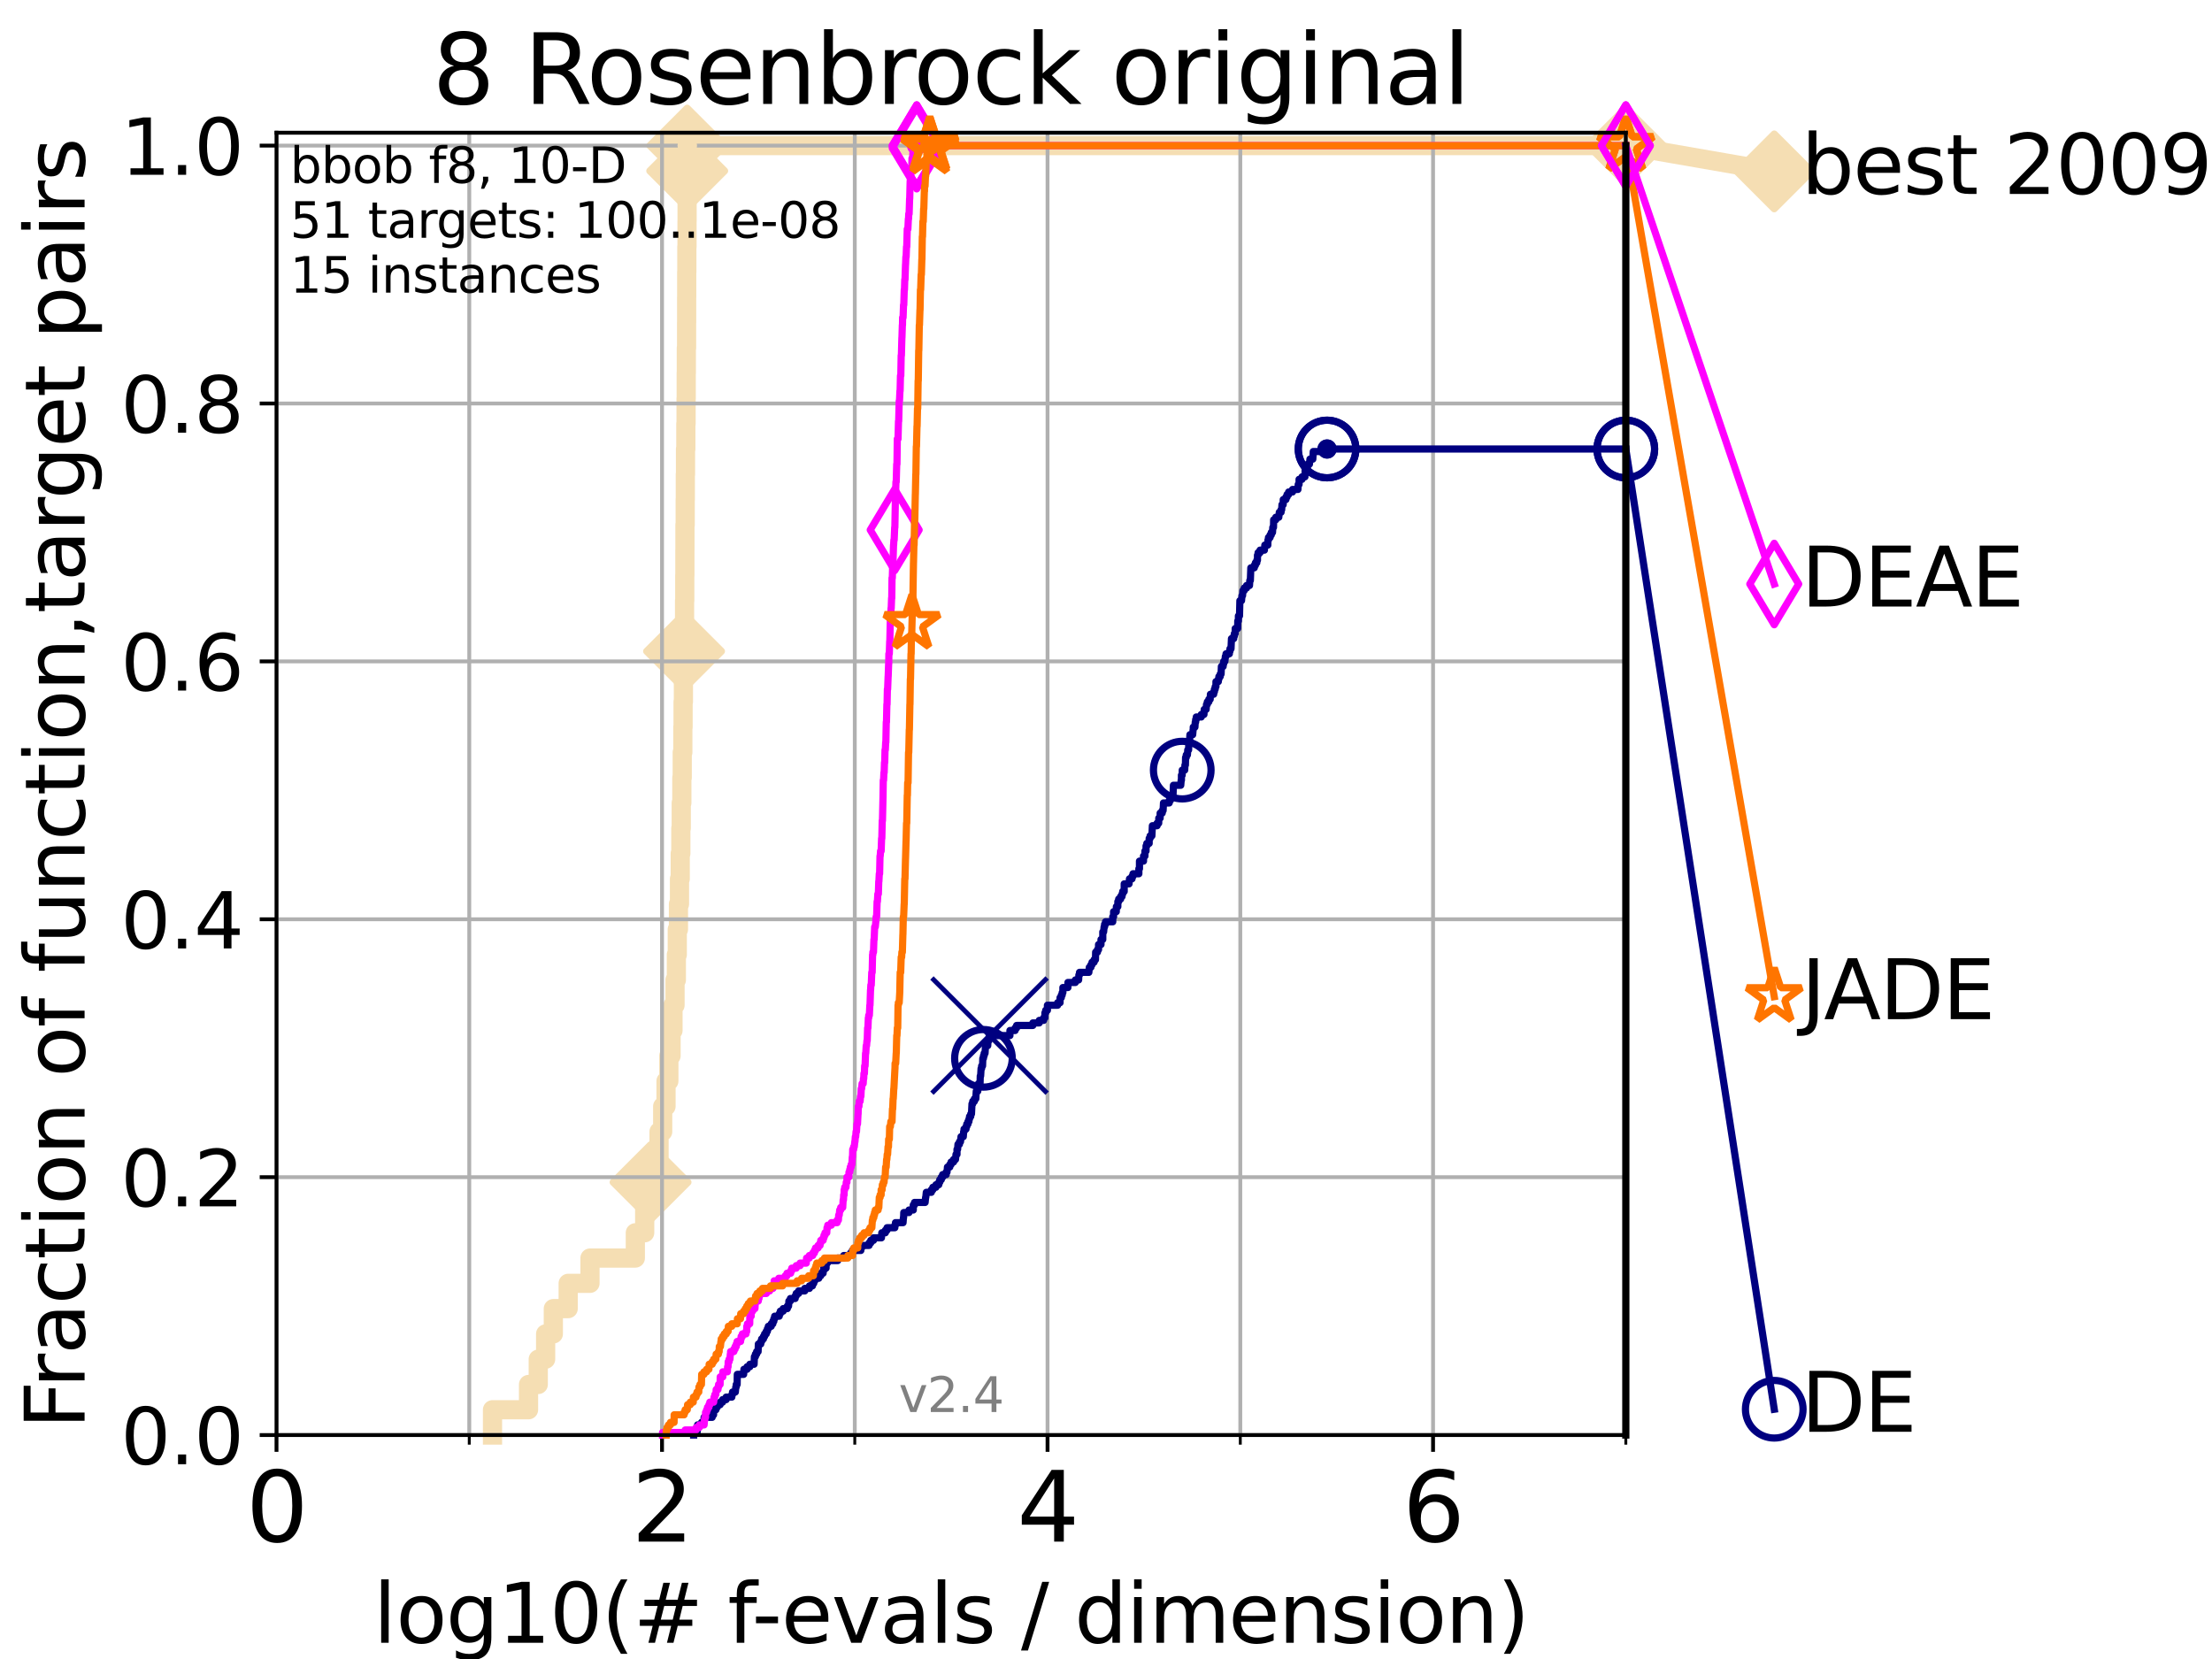 <?xml version="1.0" encoding="utf-8" standalone="no"?>
<!DOCTYPE svg PUBLIC "-//W3C//DTD SVG 1.1//EN"
  "http://www.w3.org/Graphics/SVG/1.1/DTD/svg11.dtd">
<svg height="345.6pt" version="1.1" viewBox="0 0 460.8 345.6" width="460.8pt" xmlns="http://www.w3.org/2000/svg" xmlns:xlink="http://www.w3.org/1999/xlink">
 <defs>
  <style type="text/css">*{stroke-linecap:butt;stroke-linejoin:round;}</style>
 </defs>
 <g id="figure_1">
  <g id="patch_1">
   <path d="M 0 345.6 
L 460.8 345.6 
L 460.8 0 
L 0 0 
z
" style="fill:#ffffff;"/>
  </g>
  <g id="axes_1">
   <g id="patch_2">
    <path d="M 57.6 298.944 
L 338.688 298.944 
L 338.688 27.648 
L 57.6 27.648 
z
" style="fill:#ffffff;"/>
   </g>
   <g id="line2d_1">
    <path d="M 102.597 298.944 
L 102.597 293.677 
L 110.103 293.677 
L 110.103 288.41 
L 112.128 288.41 
L 112.128 283.143 
L 113.665 283.143 
L 113.665 277.877 
L 115.27 277.877 
L 115.27 272.61 
L 118.364 272.61 
L 118.364 267.343 
L 122.906 267.343 
L 122.906 262.076 
L 132.351 262.076 
L 132.351 256.809 
L 134.301 256.809 
L 134.301 251.542 
L 135.522 251.542 
L 135.522 246.275 
L 136.476 246.275 
L 136.476 241.009 
L 137.29 241.009 
L 137.29 235.742 
L 138.05 235.742 
L 138.05 230.475 
L 138.745 230.475 
L 138.745 225.208 
L 139.334 225.208 
L 139.334 219.941 
L 139.794 219.941 
L 139.794 214.674 
L 140.196 214.674 
L 140.196 209.407 
L 140.619 209.407 
L 140.619 204.141 
L 140.9 204.141 
L 140.9 198.874 
L 141.09 198.874 
L 141.09 193.607 
L 141.336 193.607 
L 141.336 188.34 
L 141.549 188.34 
L 141.549 183.073 
L 141.704 183.073 
L 141.704 177.806 
L 141.83 177.806 
L 141.83 172.539 
L 141.914 172.539 
L 141.914 167.272 
L 142.038 167.272 
L 142.038 162.006 
L 142.12 162.006 
L 142.12 156.739 
L 142.243 156.739 
L 142.243 151.472 
L 142.297 151.472 
L 142.297 146.205 
L 142.365 146.205 
L 142.365 140.938 
L 142.419 140.938 
L 142.419 135.671 
L 142.5 135.671 
L 142.5 130.404 
L 142.607 130.404 
L 142.607 125.138 
L 142.647 125.138 
L 142.647 119.871 
L 142.673 119.871 
L 142.673 114.604 
L 142.686 114.604 
L 142.686 109.337 
L 142.739 109.337 
L 142.739 104.07 
L 142.766 104.07 
L 142.766 98.803 
L 142.805 98.803 
L 142.805 93.536 
L 142.871 93.536 
L 142.871 88.27 
L 142.923 88.27 
L 142.923 83.003 
L 142.95 83.003 
L 142.95 77.736 
L 142.976 77.736 
L 142.976 72.469 
L 143.028 72.469 
L 143.028 67.202 
L 143.041 67.202 
L 143.041 61.935 
L 143.054 61.935 
L 143.054 56.668 
L 143.08 56.668 
L 143.08 51.402 
L 143.119 51.402 
L 143.119 46.135 
L 143.132 46.135 
L 143.132 40.868 
L 143.144 40.868 
L 143.144 35.601 
L 143.157 35.601 
L 143.157 30.334 
L 338.688 30.334 
" style="fill:none;stroke:#f5deb3;stroke-linecap:square;stroke-width:4;"/>
   </g>
   <g id="line2d_2">
    <defs>
     <path d="M 0 7.778 
L 7.778 0 
L 0 -7.778 
L -7.778 0 
z
" id="m8bce2b232e" style="stroke:#f5deb3;stroke-linejoin:miter;stroke-width:1.5;"/>
    </defs>
    <g>
     <use style="fill:#f5deb3;stroke:#f5deb3;stroke-linejoin:miter;stroke-width:1.5;" x="135.522" xlink:href="#m8bce2b232e" y="246.275"/>
     <use style="fill:#f5deb3;stroke:#f5deb3;stroke-linejoin:miter;stroke-width:1.5;" x="142.5" xlink:href="#m8bce2b232e" y="135.671"/>
     <use style="fill:#f5deb3;stroke:#f5deb3;stroke-linejoin:miter;stroke-width:1.5;" x="143.157" xlink:href="#m8bce2b232e" y="35.601"/>
     <use style="fill:#f5deb3;stroke:#f5deb3;stroke-linejoin:miter;stroke-width:1.5;" x="143.157" xlink:href="#m8bce2b232e" y="30.334"/>
     <use style="fill:#f5deb3;stroke:#f5deb3;stroke-linejoin:miter;stroke-width:1.5;" x="338.688" xlink:href="#m8bce2b232e" y="30.334"/>
    </g>
   </g>
   <g id="line2d_3">
    <path style="fill:none;stroke:#f5deb3;stroke-linecap:square;stroke-width:4;"/>
    <g/>
   </g>
   <g id="line2d_4">
    <path d="M 338.688 30.334 
L 369.608 35.706 
" style="fill:none;stroke:#f5deb3;stroke-linecap:square;stroke-width:4;"/>
    <g>
     <use style="fill:#f5deb3;stroke:#f5deb3;stroke-linejoin:miter;stroke-width:1.5;" x="338.688" xlink:href="#m8bce2b232e" y="30.334"/>
     <use style="fill:#f5deb3;stroke:#f5deb3;stroke-linejoin:miter;stroke-width:1.5;" x="369.608" xlink:href="#m8bce2b232e" y="35.706"/>
    </g>
   </g>
   <g id="matplotlib.axis_1">
    <g id="xtick_1">
     <g id="line2d_5">
      <path clip-path="url(#p9261cecb65)" d="M 57.6 298.944 
L 57.6 27.648 
" style="fill:none;stroke:#b0b0b0;stroke-linecap:square;stroke-width:0.8;"/>
     </g>
     <g id="line2d_6">
      <defs>
       <path d="M 0 0 
L 0 3.5 
" id="m3acc625fa8" style="stroke:#000000;stroke-width:0.8;"/>
      </defs>
      <g>
       <use style="stroke:#000000;stroke-width:0.8;" x="57.6" xlink:href="#m3acc625fa8" y="298.944"/>
      </g>
     </g>
     <g id="text_1">
      <!-- 0 -->
      <g transform="translate(51.237 321.141)scale(0.2 -0.2)">
       <defs>
        <path d="M 2034 4250 
Q 1547 4250 1301 3770 
Q 1056 3291 1056 2328 
Q 1056 1369 1301 889 
Q 1547 409 2034 409 
Q 2525 409 2770 889 
Q 3016 1369 3016 2328 
Q 3016 3291 2770 3770 
Q 2525 4250 2034 4250 
z
M 2034 4750 
Q 2819 4750 3233 4129 
Q 3647 3509 3647 2328 
Q 3647 1150 3233 529 
Q 2819 -91 2034 -91 
Q 1250 -91 836 529 
Q 422 1150 422 2328 
Q 422 3509 836 4129 
Q 1250 4750 2034 4750 
z
" id="DejaVuSans-30" transform="scale(0.016)"/>
       </defs>
       <use xlink:href="#DejaVuSans-30"/>
      </g>
     </g>
    </g>
    <g id="xtick_2">
     <g id="line2d_7">
      <path clip-path="url(#p9261cecb65)" d="M 137.911 298.944 
L 137.911 27.648 
" style="fill:none;stroke:#b0b0b0;stroke-linecap:square;stroke-width:0.8;"/>
     </g>
     <g id="line2d_8">
      <g>
       <use style="stroke:#000000;stroke-width:0.8;" x="137.911" xlink:href="#m3acc625fa8" y="298.944"/>
      </g>
     </g>
     <g id="text_2">
      <!-- 2 -->
      <g transform="translate(131.548 321.141)scale(0.2 -0.2)">
       <defs>
        <path d="M 1228 531 
L 3431 531 
L 3431 0 
L 469 0 
L 469 531 
Q 828 903 1448 1529 
Q 2069 2156 2228 2338 
Q 2531 2678 2651 2914 
Q 2772 3150 2772 3378 
Q 2772 3750 2511 3984 
Q 2250 4219 1831 4219 
Q 1534 4219 1204 4116 
Q 875 4013 500 3803 
L 500 4441 
Q 881 4594 1212 4672 
Q 1544 4750 1819 4750 
Q 2544 4750 2975 4387 
Q 3406 4025 3406 3419 
Q 3406 3131 3298 2873 
Q 3191 2616 2906 2266 
Q 2828 2175 2409 1742 
Q 1991 1309 1228 531 
z
" id="DejaVuSans-32" transform="scale(0.016)"/>
       </defs>
       <use xlink:href="#DejaVuSans-32"/>
      </g>
     </g>
    </g>
    <g id="xtick_3">
     <g id="line2d_9">
      <path clip-path="url(#p9261cecb65)" d="M 218.222 298.944 
L 218.222 27.648 
" style="fill:none;stroke:#b0b0b0;stroke-linecap:square;stroke-width:0.8;"/>
     </g>
     <g id="line2d_10">
      <g>
       <use style="stroke:#000000;stroke-width:0.8;" x="218.222" xlink:href="#m3acc625fa8" y="298.944"/>
      </g>
     </g>
     <g id="text_3">
      <!-- 4 -->
      <g transform="translate(211.859 321.141)scale(0.2 -0.2)">
       <defs>
        <path d="M 2419 4116 
L 825 1625 
L 2419 1625 
L 2419 4116 
z
M 2253 4666 
L 3047 4666 
L 3047 1625 
L 3713 1625 
L 3713 1100 
L 3047 1100 
L 3047 0 
L 2419 0 
L 2419 1100 
L 313 1100 
L 313 1709 
L 2253 4666 
z
" id="DejaVuSans-34" transform="scale(0.016)"/>
       </defs>
       <use xlink:href="#DejaVuSans-34"/>
      </g>
     </g>
    </g>
    <g id="xtick_4">
     <g id="line2d_11">
      <path clip-path="url(#p9261cecb65)" d="M 298.533 298.944 
L 298.533 27.648 
" style="fill:none;stroke:#b0b0b0;stroke-linecap:square;stroke-width:0.8;"/>
     </g>
     <g id="line2d_12">
      <g>
       <use style="stroke:#000000;stroke-width:0.8;" x="298.533" xlink:href="#m3acc625fa8" y="298.944"/>
      </g>
     </g>
     <g id="text_4">
      <!-- 6 -->
      <g transform="translate(292.17 321.141)scale(0.2 -0.2)">
       <defs>
        <path d="M 2113 2584 
Q 1688 2584 1439 2293 
Q 1191 2003 1191 1497 
Q 1191 994 1439 701 
Q 1688 409 2113 409 
Q 2538 409 2786 701 
Q 3034 994 3034 1497 
Q 3034 2003 2786 2293 
Q 2538 2584 2113 2584 
z
M 3366 4563 
L 3366 3988 
Q 3128 4100 2886 4159 
Q 2644 4219 2406 4219 
Q 1781 4219 1451 3797 
Q 1122 3375 1075 2522 
Q 1259 2794 1537 2939 
Q 1816 3084 2150 3084 
Q 2853 3084 3261 2657 
Q 3669 2231 3669 1497 
Q 3669 778 3244 343 
Q 2819 -91 2113 -91 
Q 1303 -91 875 529 
Q 447 1150 447 2328 
Q 447 3434 972 4092 
Q 1497 4750 2381 4750 
Q 2619 4750 2861 4703 
Q 3103 4656 3366 4563 
z
" id="DejaVuSans-36" transform="scale(0.016)"/>
       </defs>
       <use xlink:href="#DejaVuSans-36"/>
      </g>
     </g>
    </g>
    <g id="xtick_5">
     <g id="line2d_13">
      <path clip-path="url(#p9261cecb65)" d="M 97.755 298.944 
L 97.755 27.648 
" style="fill:none;stroke:#b0b0b0;stroke-linecap:square;stroke-width:0.8;"/>
     </g>
     <g id="line2d_14">
      <defs>
       <path d="M 0 0 
L 0 2 
" id="m77aa0ecbf7" style="stroke:#000000;stroke-width:0.6;"/>
      </defs>
      <g>
       <use style="stroke:#000000;stroke-width:0.6;" x="97.755" xlink:href="#m77aa0ecbf7" y="298.944"/>
      </g>
     </g>
    </g>
    <g id="xtick_6">
     <g id="line2d_15">
      <path clip-path="url(#p9261cecb65)" d="M 178.066 298.944 
L 178.066 27.648 
" style="fill:none;stroke:#b0b0b0;stroke-linecap:square;stroke-width:0.8;"/>
     </g>
     <g id="line2d_16">
      <g>
       <use style="stroke:#000000;stroke-width:0.6;" x="178.066" xlink:href="#m77aa0ecbf7" y="298.944"/>
      </g>
     </g>
    </g>
    <g id="xtick_7">
     <g id="line2d_17">
      <path clip-path="url(#p9261cecb65)" d="M 258.377 298.944 
L 258.377 27.648 
" style="fill:none;stroke:#b0b0b0;stroke-linecap:square;stroke-width:0.8;"/>
     </g>
     <g id="line2d_18">
      <g>
       <use style="stroke:#000000;stroke-width:0.6;" x="258.377" xlink:href="#m77aa0ecbf7" y="298.944"/>
      </g>
     </g>
    </g>
    <g id="xtick_8">
     <g id="line2d_19">
      <path clip-path="url(#p9261cecb65)" d="M 338.688 298.944 
L 338.688 27.648 
" style="fill:none;stroke:#b0b0b0;stroke-linecap:square;stroke-width:0.8;"/>
     </g>
     <g id="line2d_20">
      <g>
       <use style="stroke:#000000;stroke-width:0.6;" x="338.688" xlink:href="#m77aa0ecbf7" y="298.944"/>
      </g>
     </g>
    </g>
    <g id="text_5">
     <!-- log10(# f-evals / dimension) -->
     <g transform="translate(77.764 342.218)scale(0.17 -0.17)">
      <defs>
       <path d="M 603 4863 
L 1178 4863 
L 1178 0 
L 603 0 
L 603 4863 
z
" id="DejaVuSans-6c" transform="scale(0.016)"/>
       <path d="M 1959 3097 
Q 1497 3097 1228 2736 
Q 959 2375 959 1747 
Q 959 1119 1226 758 
Q 1494 397 1959 397 
Q 2419 397 2687 759 
Q 2956 1122 2956 1747 
Q 2956 2369 2687 2733 
Q 2419 3097 1959 3097 
z
M 1959 3584 
Q 2709 3584 3137 3096 
Q 3566 2609 3566 1747 
Q 3566 888 3137 398 
Q 2709 -91 1959 -91 
Q 1206 -91 779 398 
Q 353 888 353 1747 
Q 353 2609 779 3096 
Q 1206 3584 1959 3584 
z
" id="DejaVuSans-6f" transform="scale(0.016)"/>
       <path d="M 2906 1791 
Q 2906 2416 2648 2759 
Q 2391 3103 1925 3103 
Q 1463 3103 1205 2759 
Q 947 2416 947 1791 
Q 947 1169 1205 825 
Q 1463 481 1925 481 
Q 2391 481 2648 825 
Q 2906 1169 2906 1791 
z
M 3481 434 
Q 3481 -459 3084 -895 
Q 2688 -1331 1869 -1331 
Q 1566 -1331 1297 -1286 
Q 1028 -1241 775 -1147 
L 775 -588 
Q 1028 -725 1275 -790 
Q 1522 -856 1778 -856 
Q 2344 -856 2625 -561 
Q 2906 -266 2906 331 
L 2906 616 
Q 2728 306 2450 153 
Q 2172 0 1784 0 
Q 1141 0 747 490 
Q 353 981 353 1791 
Q 353 2603 747 3093 
Q 1141 3584 1784 3584 
Q 2172 3584 2450 3431 
Q 2728 3278 2906 2969 
L 2906 3500 
L 3481 3500 
L 3481 434 
z
" id="DejaVuSans-67" transform="scale(0.016)"/>
       <path d="M 794 531 
L 1825 531 
L 1825 4091 
L 703 3866 
L 703 4441 
L 1819 4666 
L 2450 4666 
L 2450 531 
L 3481 531 
L 3481 0 
L 794 0 
L 794 531 
z
" id="DejaVuSans-31" transform="scale(0.016)"/>
       <path d="M 1984 4856 
Q 1566 4138 1362 3434 
Q 1159 2731 1159 2009 
Q 1159 1288 1364 580 
Q 1569 -128 1984 -844 
L 1484 -844 
Q 1016 -109 783 600 
Q 550 1309 550 2009 
Q 550 2706 781 3412 
Q 1013 4119 1484 4856 
L 1984 4856 
z
" id="DejaVuSans-28" transform="scale(0.016)"/>
       <path d="M 3272 2816 
L 2363 2816 
L 2100 1772 
L 3016 1772 
L 3272 2816 
z
M 2803 4594 
L 2478 3297 
L 3391 3297 
L 3719 4594 
L 4219 4594 
L 3897 3297 
L 4872 3297 
L 4872 2816 
L 3775 2816 
L 3519 1772 
L 4513 1772 
L 4513 1294 
L 3397 1294 
L 3072 0 
L 2572 0 
L 2894 1294 
L 1978 1294 
L 1656 0 
L 1153 0 
L 1478 1294 
L 494 1294 
L 494 1772 
L 1594 1772 
L 1856 2816 
L 850 2816 
L 850 3297 
L 1978 3297 
L 2297 4594 
L 2803 4594 
z
" id="DejaVuSans-23" transform="scale(0.016)"/>
       <path id="DejaVuSans-20" transform="scale(0.016)"/>
       <path d="M 2375 4863 
L 2375 4384 
L 1825 4384 
Q 1516 4384 1395 4259 
Q 1275 4134 1275 3809 
L 1275 3500 
L 2222 3500 
L 2222 3053 
L 1275 3053 
L 1275 0 
L 697 0 
L 697 3053 
L 147 3053 
L 147 3500 
L 697 3500 
L 697 3744 
Q 697 4328 969 4595 
Q 1241 4863 1831 4863 
L 2375 4863 
z
" id="DejaVuSans-66" transform="scale(0.016)"/>
       <path d="M 313 2009 
L 1997 2009 
L 1997 1497 
L 313 1497 
L 313 2009 
z
" id="DejaVuSans-2d" transform="scale(0.016)"/>
       <path d="M 3597 1894 
L 3597 1613 
L 953 1613 
Q 991 1019 1311 708 
Q 1631 397 2203 397 
Q 2534 397 2845 478 
Q 3156 559 3463 722 
L 3463 178 
Q 3153 47 2828 -22 
Q 2503 -91 2169 -91 
Q 1331 -91 842 396 
Q 353 884 353 1716 
Q 353 2575 817 3079 
Q 1281 3584 2069 3584 
Q 2775 3584 3186 3129 
Q 3597 2675 3597 1894 
z
M 3022 2063 
Q 3016 2534 2758 2815 
Q 2500 3097 2075 3097 
Q 1594 3097 1305 2825 
Q 1016 2553 972 2059 
L 3022 2063 
z
" id="DejaVuSans-65" transform="scale(0.016)"/>
       <path d="M 191 3500 
L 800 3500 
L 1894 563 
L 2988 3500 
L 3597 3500 
L 2284 0 
L 1503 0 
L 191 3500 
z
" id="DejaVuSans-76" transform="scale(0.016)"/>
       <path d="M 2194 1759 
Q 1497 1759 1228 1600 
Q 959 1441 959 1056 
Q 959 750 1161 570 
Q 1363 391 1709 391 
Q 2188 391 2477 730 
Q 2766 1069 2766 1631 
L 2766 1759 
L 2194 1759 
z
M 3341 1997 
L 3341 0 
L 2766 0 
L 2766 531 
Q 2569 213 2275 61 
Q 1981 -91 1556 -91 
Q 1019 -91 701 211 
Q 384 513 384 1019 
Q 384 1609 779 1909 
Q 1175 2209 1959 2209 
L 2766 2209 
L 2766 2266 
Q 2766 2663 2505 2880 
Q 2244 3097 1772 3097 
Q 1472 3097 1187 3025 
Q 903 2953 641 2809 
L 641 3341 
Q 956 3463 1253 3523 
Q 1550 3584 1831 3584 
Q 2591 3584 2966 3190 
Q 3341 2797 3341 1997 
z
" id="DejaVuSans-61" transform="scale(0.016)"/>
       <path d="M 2834 3397 
L 2834 2853 
Q 2591 2978 2328 3040 
Q 2066 3103 1784 3103 
Q 1356 3103 1142 2972 
Q 928 2841 928 2578 
Q 928 2378 1081 2264 
Q 1234 2150 1697 2047 
L 1894 2003 
Q 2506 1872 2764 1633 
Q 3022 1394 3022 966 
Q 3022 478 2636 193 
Q 2250 -91 1575 -91 
Q 1294 -91 989 -36 
Q 684 19 347 128 
L 347 722 
Q 666 556 975 473 
Q 1284 391 1588 391 
Q 1994 391 2212 530 
Q 2431 669 2431 922 
Q 2431 1156 2273 1281 
Q 2116 1406 1581 1522 
L 1381 1569 
Q 847 1681 609 1914 
Q 372 2147 372 2553 
Q 372 3047 722 3315 
Q 1072 3584 1716 3584 
Q 2034 3584 2315 3537 
Q 2597 3491 2834 3397 
z
" id="DejaVuSans-73" transform="scale(0.016)"/>
       <path d="M 1625 4666 
L 2156 4666 
L 531 -594 
L 0 -594 
L 1625 4666 
z
" id="DejaVuSans-2f" transform="scale(0.016)"/>
       <path d="M 2906 2969 
L 2906 4863 
L 3481 4863 
L 3481 0 
L 2906 0 
L 2906 525 
Q 2725 213 2448 61 
Q 2172 -91 1784 -91 
Q 1150 -91 751 415 
Q 353 922 353 1747 
Q 353 2572 751 3078 
Q 1150 3584 1784 3584 
Q 2172 3584 2448 3432 
Q 2725 3281 2906 2969 
z
M 947 1747 
Q 947 1113 1208 752 
Q 1469 391 1925 391 
Q 2381 391 2643 752 
Q 2906 1113 2906 1747 
Q 2906 2381 2643 2742 
Q 2381 3103 1925 3103 
Q 1469 3103 1208 2742 
Q 947 2381 947 1747 
z
" id="DejaVuSans-64" transform="scale(0.016)"/>
       <path d="M 603 3500 
L 1178 3500 
L 1178 0 
L 603 0 
L 603 3500 
z
M 603 4863 
L 1178 4863 
L 1178 4134 
L 603 4134 
L 603 4863 
z
" id="DejaVuSans-69" transform="scale(0.016)"/>
       <path d="M 3328 2828 
Q 3544 3216 3844 3400 
Q 4144 3584 4550 3584 
Q 5097 3584 5394 3201 
Q 5691 2819 5691 2113 
L 5691 0 
L 5113 0 
L 5113 2094 
Q 5113 2597 4934 2840 
Q 4756 3084 4391 3084 
Q 3944 3084 3684 2787 
Q 3425 2491 3425 1978 
L 3425 0 
L 2847 0 
L 2847 2094 
Q 2847 2600 2669 2842 
Q 2491 3084 2119 3084 
Q 1678 3084 1418 2786 
Q 1159 2488 1159 1978 
L 1159 0 
L 581 0 
L 581 3500 
L 1159 3500 
L 1159 2956 
Q 1356 3278 1631 3431 
Q 1906 3584 2284 3584 
Q 2666 3584 2933 3390 
Q 3200 3197 3328 2828 
z
" id="DejaVuSans-6d" transform="scale(0.016)"/>
       <path d="M 3513 2113 
L 3513 0 
L 2938 0 
L 2938 2094 
Q 2938 2591 2744 2837 
Q 2550 3084 2163 3084 
Q 1697 3084 1428 2787 
Q 1159 2491 1159 1978 
L 1159 0 
L 581 0 
L 581 3500 
L 1159 3500 
L 1159 2956 
Q 1366 3272 1645 3428 
Q 1925 3584 2291 3584 
Q 2894 3584 3203 3211 
Q 3513 2838 3513 2113 
z
" id="DejaVuSans-6e" transform="scale(0.016)"/>
       <path d="M 513 4856 
L 1013 4856 
Q 1481 4119 1714 3412 
Q 1947 2706 1947 2009 
Q 1947 1309 1714 600 
Q 1481 -109 1013 -844 
L 513 -844 
Q 928 -128 1133 580 
Q 1338 1288 1338 2009 
Q 1338 2731 1133 3434 
Q 928 4138 513 4856 
z
" id="DejaVuSans-29" transform="scale(0.016)"/>
      </defs>
      <use xlink:href="#DejaVuSans-6c"/>
      <use x="27.783" xlink:href="#DejaVuSans-6f"/>
      <use x="88.965" xlink:href="#DejaVuSans-67"/>
      <use x="152.441" xlink:href="#DejaVuSans-31"/>
      <use x="216.064" xlink:href="#DejaVuSans-30"/>
      <use x="279.688" xlink:href="#DejaVuSans-28"/>
      <use x="318.701" xlink:href="#DejaVuSans-23"/>
      <use x="402.49" xlink:href="#DejaVuSans-20"/>
      <use x="434.277" xlink:href="#DejaVuSans-66"/>
      <use x="463.982" xlink:href="#DejaVuSans-2d"/>
      <use x="500.066" xlink:href="#DejaVuSans-65"/>
      <use x="561.59" xlink:href="#DejaVuSans-76"/>
      <use x="620.77" xlink:href="#DejaVuSans-61"/>
      <use x="682.049" xlink:href="#DejaVuSans-6c"/>
      <use x="709.832" xlink:href="#DejaVuSans-73"/>
      <use x="761.932" xlink:href="#DejaVuSans-20"/>
      <use x="793.719" xlink:href="#DejaVuSans-2f"/>
      <use x="827.41" xlink:href="#DejaVuSans-20"/>
      <use x="859.197" xlink:href="#DejaVuSans-64"/>
      <use x="922.674" xlink:href="#DejaVuSans-69"/>
      <use x="950.457" xlink:href="#DejaVuSans-6d"/>
      <use x="1047.869" xlink:href="#DejaVuSans-65"/>
      <use x="1109.393" xlink:href="#DejaVuSans-6e"/>
      <use x="1172.771" xlink:href="#DejaVuSans-73"/>
      <use x="1224.871" xlink:href="#DejaVuSans-69"/>
      <use x="1252.654" xlink:href="#DejaVuSans-6f"/>
      <use x="1313.836" xlink:href="#DejaVuSans-6e"/>
      <use x="1377.215" xlink:href="#DejaVuSans-29"/>
     </g>
    </g>
   </g>
   <g id="matplotlib.axis_2">
    <g id="ytick_1">
     <g id="line2d_21">
      <path clip-path="url(#p9261cecb65)" d="M 57.6 298.944 
L 338.688 298.944 
" style="fill:none;stroke:#b0b0b0;stroke-linecap:square;stroke-width:0.8;"/>
     </g>
     <g id="line2d_22">
      <defs>
       <path d="M 0 0 
L -3.5 0 
" id="me5cb7ee4df" style="stroke:#000000;stroke-width:0.8;"/>
      </defs>
      <g>
       <use style="stroke:#000000;stroke-width:0.8;" x="57.6" xlink:href="#me5cb7ee4df" y="298.944"/>
      </g>
     </g>
     <g id="text_6">
      <!-- 0.0 -->
      <g transform="translate(25.155 305.023)scale(0.16 -0.16)">
       <defs>
        <path d="M 684 794 
L 1344 794 
L 1344 0 
L 684 0 
L 684 794 
z
" id="DejaVuSans-2e" transform="scale(0.016)"/>
       </defs>
       <use xlink:href="#DejaVuSans-30"/>
       <use x="63.623" xlink:href="#DejaVuSans-2e"/>
       <use x="95.41" xlink:href="#DejaVuSans-30"/>
      </g>
     </g>
    </g>
    <g id="ytick_2">
     <g id="line2d_23">
      <path clip-path="url(#p9261cecb65)" d="M 57.6 245.222 
L 338.688 245.222 
" style="fill:none;stroke:#b0b0b0;stroke-linecap:square;stroke-width:0.8;"/>
     </g>
     <g id="line2d_24">
      <g>
       <use style="stroke:#000000;stroke-width:0.8;" x="57.6" xlink:href="#me5cb7ee4df" y="245.222"/>
      </g>
     </g>
     <g id="text_7">
      <!-- 0.2 -->
      <g transform="translate(25.155 251.301)scale(0.16 -0.16)">
       <use xlink:href="#DejaVuSans-30"/>
       <use x="63.623" xlink:href="#DejaVuSans-2e"/>
       <use x="95.41" xlink:href="#DejaVuSans-32"/>
      </g>
     </g>
    </g>
    <g id="ytick_3">
     <g id="line2d_25">
      <path clip-path="url(#p9261cecb65)" d="M 57.6 191.5 
L 338.688 191.5 
" style="fill:none;stroke:#b0b0b0;stroke-linecap:square;stroke-width:0.8;"/>
     </g>
     <g id="line2d_26">
      <g>
       <use style="stroke:#000000;stroke-width:0.8;" x="57.6" xlink:href="#me5cb7ee4df" y="191.5"/>
      </g>
     </g>
     <g id="text_8">
      <!-- 0.4 -->
      <g transform="translate(25.155 197.579)scale(0.16 -0.16)">
       <use xlink:href="#DejaVuSans-30"/>
       <use x="63.623" xlink:href="#DejaVuSans-2e"/>
       <use x="95.41" xlink:href="#DejaVuSans-34"/>
      </g>
     </g>
    </g>
    <g id="ytick_4">
     <g id="line2d_27">
      <path clip-path="url(#p9261cecb65)" d="M 57.6 137.778 
L 338.688 137.778 
" style="fill:none;stroke:#b0b0b0;stroke-linecap:square;stroke-width:0.8;"/>
     </g>
     <g id="line2d_28">
      <g>
       <use style="stroke:#000000;stroke-width:0.8;" x="57.6" xlink:href="#me5cb7ee4df" y="137.778"/>
      </g>
     </g>
     <g id="text_9">
      <!-- 0.6 -->
      <g transform="translate(25.155 143.857)scale(0.16 -0.16)">
       <use xlink:href="#DejaVuSans-30"/>
       <use x="63.623" xlink:href="#DejaVuSans-2e"/>
       <use x="95.41" xlink:href="#DejaVuSans-36"/>
      </g>
     </g>
    </g>
    <g id="ytick_5">
     <g id="line2d_29">
      <path clip-path="url(#p9261cecb65)" d="M 57.6 84.056 
L 338.688 84.056 
" style="fill:none;stroke:#b0b0b0;stroke-linecap:square;stroke-width:0.8;"/>
     </g>
     <g id="line2d_30">
      <g>
       <use style="stroke:#000000;stroke-width:0.8;" x="57.6" xlink:href="#me5cb7ee4df" y="84.056"/>
      </g>
     </g>
     <g id="text_10">
      <!-- 0.8 -->
      <g transform="translate(25.155 90.135)scale(0.16 -0.16)">
       <defs>
        <path d="M 2034 2216 
Q 1584 2216 1326 1975 
Q 1069 1734 1069 1313 
Q 1069 891 1326 650 
Q 1584 409 2034 409 
Q 2484 409 2743 651 
Q 3003 894 3003 1313 
Q 3003 1734 2745 1975 
Q 2488 2216 2034 2216 
z
M 1403 2484 
Q 997 2584 770 2862 
Q 544 3141 544 3541 
Q 544 4100 942 4425 
Q 1341 4750 2034 4750 
Q 2731 4750 3128 4425 
Q 3525 4100 3525 3541 
Q 3525 3141 3298 2862 
Q 3072 2584 2669 2484 
Q 3125 2378 3379 2068 
Q 3634 1759 3634 1313 
Q 3634 634 3220 271 
Q 2806 -91 2034 -91 
Q 1263 -91 848 271 
Q 434 634 434 1313 
Q 434 1759 690 2068 
Q 947 2378 1403 2484 
z
M 1172 3481 
Q 1172 3119 1398 2916 
Q 1625 2713 2034 2713 
Q 2441 2713 2670 2916 
Q 2900 3119 2900 3481 
Q 2900 3844 2670 4047 
Q 2441 4250 2034 4250 
Q 1625 4250 1398 4047 
Q 1172 3844 1172 3481 
z
" id="DejaVuSans-38" transform="scale(0.016)"/>
       </defs>
       <use xlink:href="#DejaVuSans-30"/>
       <use x="63.623" xlink:href="#DejaVuSans-2e"/>
       <use x="95.41" xlink:href="#DejaVuSans-38"/>
      </g>
     </g>
    </g>
    <g id="ytick_6">
     <g id="line2d_31">
      <path clip-path="url(#p9261cecb65)" d="M 57.6 30.334 
L 338.688 30.334 
" style="fill:none;stroke:#b0b0b0;stroke-linecap:square;stroke-width:0.8;"/>
     </g>
     <g id="line2d_32">
      <g>
       <use style="stroke:#000000;stroke-width:0.8;" x="57.6" xlink:href="#me5cb7ee4df" y="30.334"/>
      </g>
     </g>
     <g id="text_11">
      <!-- 1.0 -->
      <g transform="translate(25.155 36.413)scale(0.16 -0.16)">
       <use xlink:href="#DejaVuSans-31"/>
       <use x="63.623" xlink:href="#DejaVuSans-2e"/>
       <use x="95.41" xlink:href="#DejaVuSans-30"/>
      </g>
     </g>
    </g>
    <g id="text_12">
     <!-- Fraction of function,target pairs -->
     <g transform="translate(17.62 297.681)rotate(-90)scale(0.17 -0.17)">
      <defs>
       <path d="M 628 4666 
L 3309 4666 
L 3309 4134 
L 1259 4134 
L 1259 2759 
L 3109 2759 
L 3109 2228 
L 1259 2228 
L 1259 0 
L 628 0 
L 628 4666 
z
" id="DejaVuSans-46" transform="scale(0.016)"/>
       <path d="M 2631 2963 
Q 2534 3019 2420 3045 
Q 2306 3072 2169 3072 
Q 1681 3072 1420 2755 
Q 1159 2438 1159 1844 
L 1159 0 
L 581 0 
L 581 3500 
L 1159 3500 
L 1159 2956 
Q 1341 3275 1631 3429 
Q 1922 3584 2338 3584 
Q 2397 3584 2469 3576 
Q 2541 3569 2628 3553 
L 2631 2963 
z
" id="DejaVuSans-72" transform="scale(0.016)"/>
       <path d="M 3122 3366 
L 3122 2828 
Q 2878 2963 2633 3030 
Q 2388 3097 2138 3097 
Q 1578 3097 1268 2742 
Q 959 2388 959 1747 
Q 959 1106 1268 751 
Q 1578 397 2138 397 
Q 2388 397 2633 464 
Q 2878 531 3122 666 
L 3122 134 
Q 2881 22 2623 -34 
Q 2366 -91 2075 -91 
Q 1284 -91 818 406 
Q 353 903 353 1747 
Q 353 2603 823 3093 
Q 1294 3584 2113 3584 
Q 2378 3584 2631 3529 
Q 2884 3475 3122 3366 
z
" id="DejaVuSans-63" transform="scale(0.016)"/>
       <path d="M 1172 4494 
L 1172 3500 
L 2356 3500 
L 2356 3053 
L 1172 3053 
L 1172 1153 
Q 1172 725 1289 603 
Q 1406 481 1766 481 
L 2356 481 
L 2356 0 
L 1766 0 
Q 1100 0 847 248 
Q 594 497 594 1153 
L 594 3053 
L 172 3053 
L 172 3500 
L 594 3500 
L 594 4494 
L 1172 4494 
z
" id="DejaVuSans-74" transform="scale(0.016)"/>
       <path d="M 544 1381 
L 544 3500 
L 1119 3500 
L 1119 1403 
Q 1119 906 1312 657 
Q 1506 409 1894 409 
Q 2359 409 2629 706 
Q 2900 1003 2900 1516 
L 2900 3500 
L 3475 3500 
L 3475 0 
L 2900 0 
L 2900 538 
Q 2691 219 2414 64 
Q 2138 -91 1772 -91 
Q 1169 -91 856 284 
Q 544 659 544 1381 
z
M 1991 3584 
L 1991 3584 
z
" id="DejaVuSans-75" transform="scale(0.016)"/>
       <path d="M 750 794 
L 1409 794 
L 1409 256 
L 897 -744 
L 494 -744 
L 750 256 
L 750 794 
z
" id="DejaVuSans-2c" transform="scale(0.016)"/>
       <path d="M 1159 525 
L 1159 -1331 
L 581 -1331 
L 581 3500 
L 1159 3500 
L 1159 2969 
Q 1341 3281 1617 3432 
Q 1894 3584 2278 3584 
Q 2916 3584 3314 3078 
Q 3713 2572 3713 1747 
Q 3713 922 3314 415 
Q 2916 -91 2278 -91 
Q 1894 -91 1617 61 
Q 1341 213 1159 525 
z
M 3116 1747 
Q 3116 2381 2855 2742 
Q 2594 3103 2138 3103 
Q 1681 3103 1420 2742 
Q 1159 2381 1159 1747 
Q 1159 1113 1420 752 
Q 1681 391 2138 391 
Q 2594 391 2855 752 
Q 3116 1113 3116 1747 
z
" id="DejaVuSans-70" transform="scale(0.016)"/>
      </defs>
      <use xlink:href="#DejaVuSans-46"/>
      <use x="50.27" xlink:href="#DejaVuSans-72"/>
      <use x="91.383" xlink:href="#DejaVuSans-61"/>
      <use x="152.662" xlink:href="#DejaVuSans-63"/>
      <use x="207.643" xlink:href="#DejaVuSans-74"/>
      <use x="246.852" xlink:href="#DejaVuSans-69"/>
      <use x="274.635" xlink:href="#DejaVuSans-6f"/>
      <use x="335.816" xlink:href="#DejaVuSans-6e"/>
      <use x="399.195" xlink:href="#DejaVuSans-20"/>
      <use x="430.982" xlink:href="#DejaVuSans-6f"/>
      <use x="492.164" xlink:href="#DejaVuSans-66"/>
      <use x="527.369" xlink:href="#DejaVuSans-20"/>
      <use x="559.156" xlink:href="#DejaVuSans-66"/>
      <use x="594.361" xlink:href="#DejaVuSans-75"/>
      <use x="657.74" xlink:href="#DejaVuSans-6e"/>
      <use x="721.119" xlink:href="#DejaVuSans-63"/>
      <use x="776.1" xlink:href="#DejaVuSans-74"/>
      <use x="815.309" xlink:href="#DejaVuSans-69"/>
      <use x="843.092" xlink:href="#DejaVuSans-6f"/>
      <use x="904.273" xlink:href="#DejaVuSans-6e"/>
      <use x="967.652" xlink:href="#DejaVuSans-2c"/>
      <use x="999.439" xlink:href="#DejaVuSans-74"/>
      <use x="1038.648" xlink:href="#DejaVuSans-61"/>
      <use x="1099.928" xlink:href="#DejaVuSans-72"/>
      <use x="1139.291" xlink:href="#DejaVuSans-67"/>
      <use x="1202.768" xlink:href="#DejaVuSans-65"/>
      <use x="1264.291" xlink:href="#DejaVuSans-74"/>
      <use x="1303.5" xlink:href="#DejaVuSans-20"/>
      <use x="1335.287" xlink:href="#DejaVuSans-70"/>
      <use x="1398.764" xlink:href="#DejaVuSans-61"/>
      <use x="1460.043" xlink:href="#DejaVuSans-69"/>
      <use x="1487.826" xlink:href="#DejaVuSans-72"/>
      <use x="1528.939" xlink:href="#DejaVuSans-73"/>
     </g>
    </g>
   </g>
   <g id="line2d_33">
    <defs>
     <path d="M 0 1.5 
C 0.398 1.5 0.779 1.342 1.061 1.061 
C 1.342 0.779 1.5 0.398 1.5 0 
C 1.5 -0.398 1.342 -0.779 1.061 -1.061 
C 0.779 -1.342 0.398 -1.5 0 -1.5 
C -0.398 -1.5 -0.779 -1.342 -1.061 -1.061 
C -1.342 -0.779 -1.5 -0.398 -1.5 0 
C -1.5 0.398 -1.342 0.779 -1.061 1.061 
C -0.779 1.342 -0.398 1.5 0 1.5 
z
" id="m6f807e7fd8" style="stroke:#f5deb3;"/>
    </defs>
    <g>
     <use style="fill:#f5deb3;stroke:#f5deb3;" x="143.157" xlink:href="#m6f807e7fd8" y="30.334"/>
     <use style="fill:#f5deb3;stroke:#f5deb3;" x="143.157" xlink:href="#m6f807e7fd8" y="30.334"/>
    </g>
   </g>
   <g id="line2d_34">
    <defs>
     <path d="M 0 1.5 
C 0.398 1.5 0.779 1.342 1.061 1.061 
C 1.342 0.779 1.5 0.398 1.5 0 
C 1.5 -0.398 1.342 -0.779 1.061 -1.061 
C 0.779 -1.342 0.398 -1.5 0 -1.5 
C -0.398 -1.5 -0.779 -1.342 -1.061 -1.061 
C -1.342 -0.779 -1.5 -0.398 -1.5 0 
C -1.5 0.398 -1.342 0.779 -1.061 1.061 
C -0.779 1.342 -0.398 1.5 0 1.5 
z
" id="m70002b8a03" style="stroke:#000080;"/>
    </defs>
    <g>
     <use style="fill:#000080;stroke:#000080;" x="276.452" xlink:href="#m70002b8a03" y="93.536"/>
     <use style="fill:#000080;stroke:#000080;" x="276.452" xlink:href="#m70002b8a03" y="93.536"/>
    </g>
   </g>
   <g id="line2d_35">
    <path d="M 144.499 298.944 
L 144.499 298.417 
L 145.224 298.417 
L 145.316 296.837 
L 146.151 296.837 
L 146.151 296.311 
L 146.665 296.311 
L 146.676 295.257 
L 148.354 295.257 
L 148.354 294.731 
L 148.649 294.731 
L 148.668 293.677 
L 149.141 293.677 
L 149.141 293.15 
L 149.423 293.15 
L 149.423 292.624 
L 150.016 292.624 
L 150.016 292.097 
L 150.531 292.097 
L 150.531 291.57 
L 151.268 291.57 
L 151.268 291.044 
L 152.451 291.044 
L 152.451 290.517 
L 152.595 290.517 
L 152.595 289.99 
L 153.186 289.99 
L 153.28 288.937 
L 153.373 288.937 
L 153.373 288.41 
L 153.559 288.41 
L 153.595 286.304 
L 154.913 286.304 
L 154.972 285.25 
L 155.622 285.25 
L 155.622 284.723 
L 156.206 284.723 
L 156.206 284.197 
L 157.093 284.197 
L 157.157 282.617 
L 157.364 282.617 
L 157.364 282.09 
L 157.619 282.09 
L 157.619 281.563 
L 157.926 281.563 
L 157.982 279.983 
L 158.476 279.983 
L 158.476 279.457 
L 158.658 279.457 
L 158.658 278.93 
L 159.036 278.93 
L 159.036 278.403 
L 159.283 278.403 
L 159.283 277.877 
L 159.618 277.877 
L 159.618 277.35 
L 159.858 277.35 
L 159.858 276.823 
L 160.055 276.823 
L 160.055 276.296 
L 160.656 276.296 
L 160.656 275.77 
L 160.994 275.77 
L 160.994 275.243 
L 161.206 275.243 
L 161.206 274.716 
L 161.375 274.716 
L 161.375 274.19 
L 162.329 274.19 
L 162.329 273.663 
L 162.551 273.663 
L 162.551 273.136 
L 163.148 273.136 
L 163.148 272.61 
L 164.013 272.61 
L 164.013 272.083 
L 164.272 272.083 
L 164.341 271.03 
L 164.653 271.03 
L 164.653 270.503 
L 165.647 270.503 
L 165.647 269.976 
L 165.859 269.976 
L 165.859 269.45 
L 166.361 269.45 
L 166.361 268.923 
L 167.647 268.923 
L 167.647 268.396 
L 168.621 268.396 
L 168.621 267.87 
L 169.248 267.87 
L 169.248 267.343 
L 169.517 267.343 
L 169.517 266.816 
L 169.744 266.816 
L 169.744 266.289 
L 170.57 266.289 
L 170.57 265.763 
L 170.978 265.763 
L 170.978 265.236 
L 171.471 265.236 
L 171.471 264.709 
L 171.59 264.709 
L 171.59 264.183 
L 172.086 264.183 
L 172.106 263.129 
L 172.369 263.129 
L 172.369 262.603 
L 174.512 262.603 
L 174.512 262.076 
L 175.767 262.076 
L 175.767 261.549 
L 177.186 261.549 
L 177.186 261.023 
L 177.557 261.023 
L 177.557 260.496 
L 179.329 260.496 
L 179.329 259.969 
L 179.492 259.969 
L 179.492 259.443 
L 181.047 259.443 
L 181.047 258.916 
L 181.396 258.916 
L 181.396 258.389 
L 181.965 258.389 
L 181.965 257.862 
L 183.621 257.862 
L 183.696 256.809 
L 184.439 256.809 
L 184.439 256.282 
L 184.786 256.282 
L 184.786 255.756 
L 186.409 255.756 
L 186.409 255.229 
L 186.542 255.229 
L 186.542 254.702 
L 188.121 254.702 
L 188.199 253.649 
L 188.232 253.649 
L 188.273 252.596 
L 189.36 252.596 
L 189.36 252.069 
L 190.254 252.069 
L 190.254 251.016 
L 190.511 251.016 
L 190.511 250.489 
L 192.718 250.489 
L 192.823 249.436 
L 192.856 249.436 
L 192.966 248.382 
L 194.014 248.382 
L 194.014 247.855 
L 194.335 247.855 
L 194.335 247.329 
L 194.972 247.329 
L 194.972 246.802 
L 195.568 246.802 
L 195.568 246.275 
L 195.772 246.275 
L 195.772 245.749 
L 196.089 245.749 
L 196.089 245.222 
L 196.365 245.222 
L 196.365 244.695 
L 197.106 244.695 
L 197.106 244.169 
L 197.284 244.169 
L 197.372 243.115 
L 197.856 243.115 
L 197.856 242.589 
L 198.132 242.589 
L 198.132 242.062 
L 198.65 242.062 
L 198.65 241.535 
L 199.048 241.535 
L 199.151 240.482 
L 199.36 240.482 
L 199.36 239.428 
L 199.487 239.428 
L 199.565 238.375 
L 199.868 238.375 
L 199.868 237.848 
L 200.088 237.848 
L 200.195 236.795 
L 200.672 236.795 
L 200.742 235.742 
L 200.825 235.742 
L 200.825 235.215 
L 201.236 235.215 
L 201.236 234.688 
L 201.395 234.688 
L 201.395 234.162 
L 201.646 234.162 
L 201.646 233.635 
L 201.847 233.635 
L 201.847 233.108 
L 201.968 233.108 
L 201.968 232.582 
L 202.221 232.582 
L 202.221 232.055 
L 202.376 232.055 
L 202.483 229.948 
L 202.641 229.948 
L 202.641 229.421 
L 202.989 229.421 
L 202.989 228.895 
L 203.28 228.895 
L 203.369 227.315 
L 203.687 227.315 
L 203.687 226.788 
L 203.825 226.788 
L 203.826 225.735 
L 204.165 225.735 
L 204.204 224.155 
L 204.283 224.155 
L 204.378 222.575 
L 204.493 222.575 
L 204.493 222.048 
L 204.684 222.048 
L 204.737 220.468 
L 204.871 220.468 
L 204.871 219.941 
L 205.018 219.941 
L 205.018 219.414 
L 205.203 219.414 
L 205.295 217.834 
L 205.765 217.834 
L 205.818 216.781 
L 206.024 216.781 
L 206.083 215.728 
L 210.387 215.728 
L 210.387 214.674 
L 211.465 214.674 
L 211.465 214.148 
L 211.778 214.148 
L 211.778 213.621 
L 215.162 213.621 
L 215.162 213.094 
L 216.492 213.094 
L 216.492 212.567 
L 217.402 212.567 
L 217.402 212.041 
L 217.673 212.041 
L 217.673 210.987 
L 217.836 210.987 
L 217.836 210.461 
L 218.197 210.461 
L 218.197 209.407 
L 220.322 209.407 
L 220.322 208.881 
L 220.83 208.881 
L 220.83 207.827 
L 221.09 207.827 
L 221.09 207.301 
L 221.271 207.301 
L 221.271 206.774 
L 221.418 206.774 
L 221.418 205.721 
L 222.466 205.721 
L 222.466 204.667 
L 224.012 204.667 
L 224.012 204.141 
L 224.697 204.141 
L 224.751 203.087 
L 224.882 203.087 
L 224.882 202.56 
L 226.829 202.56 
L 226.923 201.507 
L 227.257 201.507 
L 227.257 200.98 
L 227.487 200.98 
L 227.487 200.454 
L 227.917 200.454 
L 227.917 199.927 
L 228.207 199.927 
L 228.242 198.347 
L 228.622 198.347 
L 228.622 197.82 
L 228.847 197.82 
L 228.847 196.767 
L 229.358 196.767 
L 229.358 195.714 
L 229.729 195.714 
L 229.729 194.133 
L 229.905 194.133 
L 230.003 193.08 
L 230.104 193.08 
L 230.104 192.553 
L 230.297 192.553 
L 230.297 192.027 
L 231.803 192.027 
L 231.803 190.973 
L 231.981 190.973 
L 231.981 189.92 
L 232.54 189.92 
L 232.561 188.867 
L 232.865 188.867 
L 232.865 187.813 
L 233.041 187.813 
L 233.041 187.287 
L 233.444 187.287 
L 233.444 186.76 
L 233.739 186.76 
L 233.739 186.233 
L 233.878 186.233 
L 233.878 185.706 
L 234.191 185.706 
L 234.191 184.126 
L 235.198 184.126 
L 235.292 183.073 
L 235.823 183.073 
L 235.823 182.546 
L 236.025 182.546 
L 236.025 182.02 
L 237.244 182.02 
L 237.244 180.966 
L 237.372 180.966 
L 237.372 179.386 
L 238.215 179.386 
L 238.215 178.333 
L 238.512 178.333 
L 238.512 177.28 
L 238.742 177.28 
L 238.742 176.226 
L 238.899 176.226 
L 238.899 175.699 
L 239.393 175.699 
L 239.393 174.646 
L 239.592 174.646 
L 239.592 174.119 
L 239.96 174.119 
L 240.062 172.013 
L 241.044 172.013 
L 241.044 171.486 
L 241.378 171.486 
L 241.394 170.433 
L 241.682 170.433 
L 241.682 169.379 
L 242.11 169.379 
L 242.11 168.853 
L 242.295 168.853 
L 242.375 167.272 
L 243.563 167.272 
L 243.563 166.746 
L 243.817 166.746 
L 243.817 165.692 
L 244.36 165.692 
L 244.446 163.586 
L 245.97 163.586 
L 246.059 162.532 
L 246.113 162.532 
L 246.113 161.479 
L 246.271 161.479 
L 246.284 160.426 
L 246.795 160.426 
L 246.843 159.372 
L 246.943 159.372 
L 246.977 157.792 
L 247.119 157.792 
L 247.119 157.265 
L 247.356 157.265 
L 247.433 156.212 
L 247.611 156.212 
L 247.649 154.632 
L 247.791 154.632 
L 247.882 153.052 
L 248.456 153.052 
L 248.547 151.999 
L 248.578 151.999 
L 248.578 151.472 
L 248.924 151.472 
L 248.995 150.419 
L 249.078 150.419 
L 249.078 149.892 
L 249.203 149.892 
L 249.203 149.365 
L 250.244 149.365 
L 250.244 148.838 
L 250.806 148.838 
L 250.861 147.785 
L 251.255 147.785 
L 251.338 146.732 
L 251.506 146.732 
L 251.506 146.205 
L 251.823 146.205 
L 251.823 145.678 
L 252.102 145.678 
L 252.153 144.625 
L 252.832 144.625 
L 252.832 144.098 
L 252.982 144.098 
L 252.982 143.572 
L 253.148 143.572 
L 253.148 143.045 
L 253.305 143.045 
L 253.306 141.992 
L 253.799 141.992 
L 253.799 141.465 
L 253.918 141.465 
L 253.918 140.938 
L 254.193 140.938 
L 254.193 140.411 
L 254.376 140.411 
L 254.438 138.831 
L 254.803 138.831 
L 254.803 138.305 
L 254.919 138.305 
L 254.919 137.778 
L 255.16 137.778 
L 255.268 136.725 
L 255.408 136.725 
L 255.408 136.198 
L 256.099 136.198 
L 256.099 135.671 
L 256.225 135.671 
L 256.225 135.145 
L 256.442 135.145 
L 256.537 133.038 
L 257.005 133.038 
L 257.005 132.511 
L 257.141 132.511 
L 257.141 131.985 
L 257.315 131.985 
L 257.315 130.931 
L 257.83 130.931 
L 257.848 129.351 
L 257.983 129.351 
L 257.983 128.298 
L 258.212 128.298 
L 258.289 125.138 
L 258.632 125.138 
L 258.724 124.084 
L 258.847 124.084 
L 258.919 123.031 
L 259.189 123.031 
L 259.189 122.504 
L 259.675 122.504 
L 259.675 121.977 
L 260.293 121.977 
L 260.355 120.924 
L 260.471 120.924 
L 260.569 118.291 
L 261.287 118.291 
L 261.287 117.764 
L 261.523 117.764 
L 261.523 117.237 
L 261.815 117.237 
L 261.815 116.711 
L 261.953 116.711 
L 261.953 115.657 
L 262.082 115.657 
L 262.082 115.131 
L 262.492 115.131 
L 262.492 114.604 
L 263.402 114.604 
L 263.488 113.55 
L 264.112 113.55 
L 264.132 112.497 
L 264.243 112.497 
L 264.243 111.97 
L 264.582 111.97 
L 264.582 111.444 
L 264.829 111.444 
L 264.829 110.917 
L 265.085 110.917 
L 265.147 109.864 
L 265.293 109.864 
L 265.324 108.284 
L 265.766 108.284 
L 265.766 107.757 
L 266.397 107.757 
L 266.502 106.704 
L 266.872 106.704 
L 266.872 106.177 
L 266.998 106.177 
L 267.057 105.124 
L 267.311 105.124 
L 267.322 104.07 
L 267.879 104.07 
L 267.879 103.543 
L 268.115 103.543 
L 268.115 103.017 
L 268.448 103.017 
L 268.448 102.49 
L 269.257 102.49 
L 269.257 101.963 
L 270.383 101.963 
L 270.446 100.91 
L 270.62 100.91 
L 270.62 99.857 
L 271.237 99.857 
L 271.237 99.33 
L 271.845 99.33 
L 271.889 97.75 
L 271.999 97.75 
L 271.999 97.223 
L 272.394 97.223 
L 272.394 96.697 
L 272.78 96.697 
L 272.885 95.643 
L 273.481 95.643 
L 273.576 94.063 
L 276.452 94.063 
L 276.452 93.536 
L 338.688 93.536 
L 338.688 93.536 
" style="fill:none;stroke:#000080;stroke-linecap:square;stroke-width:1.5;"/>
   </g>
   <g id="line2d_36">
    <defs>
     <path d="M 0 6 
C 1.591 6 3.117 5.368 4.243 4.243 
C 5.368 3.117 6 1.591 6 0 
C 6 -1.591 5.368 -3.117 4.243 -4.243 
C 3.117 -5.368 1.591 -6 0 -6 
C -1.591 -6 -3.117 -5.368 -4.243 -4.243 
C -5.368 -3.117 -6 -1.591 -6 0 
C -6 1.591 -5.368 3.117 -4.243 4.243 
C -3.117 5.368 -1.591 6 0 6 
z
" id="m0c42f29056" style="stroke:#000080;stroke-width:1.5;"/>
    </defs>
    <g>
     <use style="fill-opacity:0;stroke:#000080;stroke-width:1.5;" x="204.871" xlink:href="#m0c42f29056" y="220.468"/>
     <use style="fill-opacity:0;stroke:#000080;stroke-width:1.5;" x="246.284" xlink:href="#m0c42f29056" y="160.426"/>
     <use style="fill-opacity:0;stroke:#000080;stroke-width:1.5;" x="276.452" xlink:href="#m0c42f29056" y="93.536"/>
     <use style="fill-opacity:0;stroke:#000080;stroke-width:1.5;" x="276.452" xlink:href="#m0c42f29056" y="93.536"/>
     <use style="fill-opacity:0;stroke:#000080;stroke-width:1.5;" x="338.688" xlink:href="#m0c42f29056" y="93.536"/>
    </g>
   </g>
   <g id="line2d_37">
    <path style="fill:none;stroke:#000080;stroke-linecap:square;stroke-width:1.5;"/>
    <g/>
   </g>
   <g id="line2d_38">
    <path clip-path="url(#p9261cecb65)" d="M 206.134 215.728 
" style="fill:none;stroke:#000080;stroke-linecap:square;stroke-width:1.5;"/>
    <defs>
     <path d="M -12 12 
L 12 -12 
M -12 -12 
L 12 12 
" id="m089e24e3a6" style="stroke:#000080;"/>
    </defs>
    <g clip-path="url(#p9261cecb65)">
     <use style="fill:#000080;stroke:#000080;" x="206.134" xlink:href="#m089e24e3a6" y="215.728"/>
    </g>
   </g>
   <g id="line2d_39">
    <defs>
     <path d="M 0 1.5 
C 0.398 1.5 0.779 1.342 1.061 1.061 
C 1.342 0.779 1.5 0.398 1.5 0 
C 1.5 -0.398 1.342 -0.779 1.061 -1.061 
C 0.779 -1.342 0.398 -1.5 0 -1.5 
C -0.398 -1.5 -0.779 -1.342 -1.061 -1.061 
C -1.342 -0.779 -1.5 -0.398 -1.5 0 
C -1.5 0.398 -1.342 0.779 -1.061 1.061 
C -0.779 1.342 -0.398 1.5 0 1.5 
z
" id="ma541ace6a0" style="stroke:#ff00ff;"/>
    </defs>
    <g>
     <use style="fill:#ff00ff;stroke:#ff00ff;" x="190.968" xlink:href="#ma541ace6a0" y="30.334"/>
     <use style="fill:#ff00ff;stroke:#ff00ff;" x="190.968" xlink:href="#ma541ace6a0" y="30.334"/>
    </g>
   </g>
   <g id="line2d_40">
    <path d="M 138.015 298.944 
L 138.015 298.417 
L 142.739 298.417 
L 142.739 297.891 
L 145.017 297.891 
L 145.017 297.364 
L 145.688 297.364 
L 145.688 296.837 
L 146.676 296.837 
L 146.739 295.784 
L 146.833 295.784 
L 146.833 295.257 
L 146.979 295.257 
L 146.979 294.204 
L 147.206 294.204 
L 147.206 293.677 
L 147.389 293.677 
L 147.389 293.15 
L 147.68 293.15 
L 147.68 292.624 
L 147.868 292.624 
L 147.868 292.097 
L 148.668 292.097 
L 148.752 291.044 
L 148.911 291.044 
L 148.911 290.517 
L 149.123 290.517 
L 149.196 289.464 
L 149.566 289.464 
L 149.566 288.937 
L 149.691 288.937 
L 149.691 288.41 
L 150.008 288.41 
L 150.034 286.83 
L 150.573 286.83 
L 150.573 285.777 
L 151.526 285.777 
L 151.574 284.723 
L 151.669 284.723 
L 151.693 283.67 
L 151.889 283.67 
L 151.889 283.143 
L 152.061 283.143 
L 152.138 282.09 
L 152.192 282.09 
L 152.192 281.563 
L 152.878 281.563 
L 152.878 281.037 
L 153.135 281.037 
L 153.135 280.51 
L 153.381 280.51 
L 153.381 279.983 
L 153.552 279.983 
L 153.552 279.457 
L 154.277 279.457 
L 154.277 278.93 
L 154.392 278.93 
L 154.392 278.403 
L 154.648 278.403 
L 154.648 277.877 
L 155.406 277.877 
L 155.406 277.35 
L 155.559 277.35 
L 155.565 276.296 
L 155.704 276.296 
L 155.704 275.77 
L 156.181 275.77 
L 156.2 274.19 
L 156.485 274.19 
L 156.503 273.136 
L 156.789 273.136 
L 156.789 272.61 
L 157.266 272.61 
L 157.364 271.03 
L 157.965 271.03 
L 157.965 270.503 
L 158.113 270.503 
L 158.113 269.976 
L 158.25 269.976 
L 158.25 269.45 
L 159.648 269.45 
L 159.648 268.923 
L 160.341 268.923 
L 160.341 268.396 
L 161.026 268.396 
L 161.026 267.87 
L 161.243 267.87 
L 161.275 266.816 
L 162.23 266.816 
L 162.23 266.289 
L 163.59 266.289 
L 163.59 265.763 
L 163.95 265.763 
L 163.95 265.236 
L 164.716 265.236 
L 164.716 264.709 
L 164.94 264.709 
L 164.94 264.183 
L 165.87 264.183 
L 165.87 263.656 
L 166.666 263.656 
L 166.666 263.129 
L 167.967 263.129 
L 168.023 262.076 
L 168.597 262.076 
L 168.597 261.549 
L 169.305 261.549 
L 169.305 261.023 
L 169.648 261.023 
L 169.648 260.496 
L 169.889 260.496 
L 169.889 259.969 
L 170.427 259.969 
L 170.427 259.443 
L 170.836 259.443 
L 170.836 258.916 
L 170.98 258.916 
L 170.98 258.389 
L 171.473 258.389 
L 171.473 257.862 
L 171.648 257.862 
L 171.648 257.336 
L 171.859 257.336 
L 171.859 256.809 
L 172.233 256.809 
L 172.282 255.756 
L 172.439 255.756 
L 172.439 255.229 
L 173.188 255.229 
L 173.188 254.702 
L 174.396 254.702 
L 174.396 254.176 
L 174.652 254.176 
L 174.716 253.122 
L 174.827 253.122 
L 174.926 252.069 
L 175.131 252.069 
L 175.131 251.542 
L 175.553 251.542 
L 175.64 249.962 
L 175.71 249.962 
L 175.756 248.909 
L 175.849 248.909 
L 175.853 247.855 
L 175.965 247.855 
L 175.965 247.329 
L 176.231 247.329 
L 176.291 246.275 
L 176.433 246.275 
L 176.433 245.222 
L 176.823 245.222 
L 176.861 244.169 
L 177.019 244.169 
L 177.019 243.642 
L 177.131 243.642 
L 177.131 243.115 
L 177.313 243.115 
L 177.313 242.589 
L 177.458 242.589 
L 177.551 241.009 
L 177.598 241.009 
L 177.639 239.428 
L 177.831 239.428 
L 177.831 238.902 
L 177.96 238.902 
L 178.068 237.848 
L 178.103 237.848 
L 178.184 236.795 
L 178.255 236.795 
L 178.34 235.742 
L 178.422 235.742 
L 178.516 234.162 
L 178.631 234.162 
L 178.74 232.055 
L 178.759 232.055 
L 178.795 230.475 
L 178.939 230.475 
L 178.983 229.421 
L 179.178 229.421 
L 179.259 228.368 
L 179.345 228.368 
L 179.412 226.788 
L 179.492 226.788 
L 179.585 225.735 
L 179.815 225.735 
L 179.874 224.681 
L 179.93 224.681 
L 179.971 223.628 
L 180.072 223.628 
L 180.122 222.048 
L 180.213 222.048 
L 180.31 219.414 
L 180.357 219.414 
L 180.45 217.834 
L 180.522 217.834 
L 180.602 216.781 
L 180.656 216.781 
L 180.74 214.148 
L 180.806 214.148 
L 180.892 212.041 
L 180.966 212.041 
L 180.966 211.514 
L 181.101 211.514 
L 181.204 209.407 
L 181.237 209.407 
L 181.344 206.247 
L 181.362 206.247 
L 181.414 205.194 
L 181.498 205.194 
L 181.605 202.56 
L 181.688 202.56 
L 181.775 198.874 
L 181.832 198.874 
L 181.832 198.347 
L 181.963 198.347 
L 182.052 195.714 
L 182.101 195.714 
L 182.21 193.08 
L 182.339 193.08 
L 182.443 192.027 
L 182.45 192.027 
L 182.517 190.973 
L 182.618 190.973 
L 182.718 187.813 
L 182.778 187.813 
L 182.871 186.233 
L 182.977 186.233 
L 183.063 183.6 
L 183.092 183.6 
L 183.173 182.02 
L 183.239 182.02 
L 183.322 178.333 
L 183.363 178.333 
L 183.438 177.28 
L 183.56 177.28 
L 183.653 174.646 
L 183.7 174.646 
L 183.785 170.959 
L 183.832 170.959 
L 183.942 166.219 
L 183.944 166.219 
L 184.004 162.532 
L 184.066 162.532 
L 184.135 160.952 
L 184.189 160.952 
L 184.254 158.846 
L 184.305 158.846 
L 184.367 156.212 
L 184.43 156.212 
L 184.505 154.632 
L 184.542 154.632 
L 184.628 150.419 
L 184.67 150.419 
L 184.752 146.732 
L 184.791 146.732 
L 184.857 143.572 
L 184.909 143.572 
L 185.011 140.938 
L 185.023 140.938 
L 185.118 138.305 
L 185.138 138.305 
L 185.169 136.198 
L 185.255 136.198 
L 185.344 133.565 
L 185.369 133.565 
L 185.466 129.351 
L 185.512 129.351 
L 185.619 126.718 
L 185.655 126.718 
L 185.735 124.611 
L 185.771 124.611 
L 185.825 120.397 
L 185.883 120.397 
L 185.994 116.711 
L 186.037 116.711 
L 186.137 113.55 
L 186.158 113.55 
L 186.214 112.497 
L 186.269 112.497 
L 186.38 109.864 
L 186.415 109.864 
L 186.524 104.07 
L 186.534 104.07 
L 186.641 100.383 
L 186.701 100.383 
L 186.802 96.697 
L 186.854 96.697 
L 186.926 91.43 
L 187.077 91.43 
L 187.174 87.743 
L 187.213 87.743 
L 187.323 83.529 
L 187.378 83.529 
L 187.475 81.423 
L 187.509 81.423 
L 187.584 78.263 
L 187.655 78.263 
L 187.732 74.049 
L 187.777 74.049 
L 187.878 70.362 
L 187.891 70.362 
L 187.975 67.729 
L 188.003 67.729 
L 188.029 66.149 
L 188.126 66.149 
L 188.221 63.515 
L 188.275 63.515 
L 188.37 60.355 
L 188.417 60.355 
L 188.479 58.248 
L 188.532 58.248 
L 188.637 55.088 
L 188.65 55.088 
L 188.709 53.508 
L 188.764 53.508 
L 188.843 51.402 
L 188.892 51.402 
L 188.998 47.715 
L 189.129 47.715 
L 189.227 45.608 
L 189.267 45.608 
L 189.307 44.555 
L 189.385 44.555 
L 189.489 41.395 
L 189.509 41.395 
L 189.605 37.708 
L 189.626 37.708 
L 189.731 36.128 
L 189.803 36.128 
L 189.892 35.074 
L 189.936 35.074 
L 189.983 32.968 
L 190.117 32.968 
L 190.169 31.914 
L 190.248 31.914 
L 190.248 31.387 
L 190.587 31.387 
L 190.587 30.861 
L 190.968 30.861 
L 190.968 30.334 
L 338.688 30.334 
L 338.688 30.334 
" style="fill:none;stroke:#ff00ff;stroke-linecap:square;stroke-width:1.5;"/>
   </g>
   <g id="line2d_41">
    <defs>
     <path d="M 0 8.485 
L 5.091 0 
L 0 -8.485 
L -5.091 0 
z
" id="m14d9e88177" style="stroke:#ff00ff;stroke-linejoin:miter;stroke-width:1.5;"/>
    </defs>
    <g>
     <use style="fill-opacity:0;stroke:#ff00ff;stroke-linejoin:miter;stroke-width:1.5;" x="186.38" xlink:href="#m14d9e88177" y="110.39"/>
     <use style="fill-opacity:0;stroke:#ff00ff;stroke-linejoin:miter;stroke-width:1.5;" x="190.968" xlink:href="#m14d9e88177" y="30.861"/>
     <use style="fill-opacity:0;stroke:#ff00ff;stroke-linejoin:miter;stroke-width:1.5;" x="190.968" xlink:href="#m14d9e88177" y="30.334"/>
     <use style="fill-opacity:0;stroke:#ff00ff;stroke-linejoin:miter;stroke-width:1.5;" x="190.968" xlink:href="#m14d9e88177" y="30.334"/>
     <use style="fill-opacity:0;stroke:#ff00ff;stroke-linejoin:miter;stroke-width:1.5;" x="338.688" xlink:href="#m14d9e88177" y="30.334"/>
    </g>
   </g>
   <g id="line2d_42">
    <path style="fill:none;stroke:#ff00ff;stroke-linecap:square;stroke-width:1.5;"/>
    <g/>
   </g>
   <g id="line2d_43">
    <defs>
     <path d="M 0 1.5 
C 0.398 1.5 0.779 1.342 1.061 1.061 
C 1.342 0.779 1.5 0.398 1.5 0 
C 1.5 -0.398 1.342 -0.779 1.061 -1.061 
C 0.779 -1.342 0.398 -1.5 0 -1.5 
C -0.398 -1.5 -0.779 -1.342 -1.061 -1.061 
C -1.342 -0.779 -1.5 -0.398 -1.5 0 
C -1.5 0.398 -1.342 0.779 -1.061 1.061 
C -0.779 1.342 -0.398 1.5 0 1.5 
z
" id="m3c654e39a2" style="stroke:#ff7500;"/>
    </defs>
    <g>
     <use style="fill:#ff7500;stroke:#ff7500;" x="193.695" xlink:href="#m3c654e39a2" y="30.334"/>
     <use style="fill:#ff7500;stroke:#ff7500;" x="193.695" xlink:href="#m3c654e39a2" y="30.334"/>
    </g>
   </g>
   <g id="line2d_44">
    <path d="M 138.778 298.944 
L 138.795 297.891 
L 138.96 297.891 
L 138.96 297.364 
L 139.253 297.364 
L 139.253 296.837 
L 139.668 296.837 
L 139.668 296.311 
L 140.424 296.311 
L 140.439 294.731 
L 142.513 294.731 
L 142.513 294.204 
L 142.726 294.204 
L 142.726 293.677 
L 143.17 293.677 
L 143.235 292.624 
L 143.791 292.624 
L 143.791 292.097 
L 144.415 292.097 
L 144.451 291.044 
L 144.993 291.044 
L 144.993 290.517 
L 145.201 290.517 
L 145.201 289.99 
L 145.565 289.99 
L 145.599 288.937 
L 145.822 288.937 
L 145.822 288.41 
L 146.118 288.41 
L 146.173 286.304 
L 146.655 286.304 
L 146.655 285.777 
L 147.195 285.777 
L 147.195 285.25 
L 147.68 285.25 
L 147.73 284.197 
L 148.364 284.197 
L 148.364 283.67 
L 148.677 283.67 
L 148.677 283.143 
L 149.123 283.143 
L 149.187 282.09 
L 149.655 282.09 
L 149.655 281.563 
L 149.815 281.563 
L 149.841 280.51 
L 150.077 280.51 
L 150.181 279.457 
L 150.241 279.457 
L 150.241 278.93 
L 150.54 278.93 
L 150.54 278.403 
L 150.883 278.403 
L 150.883 277.877 
L 151.309 277.877 
L 151.309 277.35 
L 151.677 277.35 
L 151.732 276.296 
L 152.444 276.296 
L 152.444 275.77 
L 153.581 275.77 
L 153.616 274.716 
L 154.263 274.716 
L 154.304 273.663 
L 154.913 273.663 
L 154.913 273.136 
L 155.271 273.136 
L 155.271 272.61 
L 155.565 272.61 
L 155.565 272.083 
L 155.879 272.083 
L 155.879 271.556 
L 156.316 271.556 
L 156.316 271.03 
L 157.284 271.03 
L 157.284 270.503 
L 157.398 270.503 
L 157.398 269.976 
L 157.709 269.976 
L 157.709 269.45 
L 158.282 269.45 
L 158.282 268.923 
L 158.832 268.923 
L 158.832 268.396 
L 160.514 268.396 
L 160.514 267.87 
L 163.033 267.87 
L 163.033 267.343 
L 166.065 267.343 
L 166.065 266.816 
L 166.998 266.816 
L 166.998 266.289 
L 168.458 266.289 
L 168.458 265.763 
L 169.449 265.763 
L 169.48 264.709 
L 169.803 264.709 
L 169.803 264.183 
L 169.975 264.183 
L 169.975 263.656 
L 170.149 263.656 
L 170.149 263.129 
L 171.202 263.129 
L 171.202 262.603 
L 171.744 262.603 
L 171.744 262.076 
L 176.624 262.076 
L 176.624 261.549 
L 177.616 261.549 
L 177.637 260.496 
L 177.84 260.496 
L 177.84 259.969 
L 178.683 259.969 
L 178.693 258.916 
L 178.837 258.916 
L 178.837 258.389 
L 179.089 258.389 
L 179.089 257.862 
L 179.515 257.862 
L 179.515 257.336 
L 179.999 257.336 
L 179.999 256.809 
L 180.962 256.809 
L 180.962 256.282 
L 181.233 256.282 
L 181.233 255.756 
L 181.623 255.756 
L 181.73 254.176 
L 181.83 254.176 
L 181.83 253.649 
L 182.033 253.649 
L 182.033 253.122 
L 182.178 253.122 
L 182.178 252.596 
L 182.335 252.596 
L 182.335 252.069 
L 182.928 252.069 
L 182.928 251.542 
L 183.074 251.542 
L 183.173 249.436 
L 183.346 249.436 
L 183.346 248.909 
L 183.558 248.909 
L 183.559 247.855 
L 183.758 247.855 
L 183.81 246.802 
L 183.999 246.802 
L 183.999 246.275 
L 184.168 246.275 
L 184.245 245.222 
L 184.394 245.222 
L 184.493 243.115 
L 184.609 243.115 
L 184.695 241.535 
L 184.749 241.535 
L 184.821 240.482 
L 184.906 240.482 
L 184.993 238.902 
L 185.083 238.902 
L 185.122 237.322 
L 185.268 237.322 
L 185.334 234.688 
L 185.484 234.688 
L 185.579 233.635 
L 185.826 233.635 
L 185.915 231.001 
L 185.966 231.001 
L 186.045 228.895 
L 186.081 228.895 
L 186.192 226.788 
L 186.215 226.788 
L 186.323 224.681 
L 186.326 224.681 
L 186.435 222.575 
L 186.442 222.575 
L 186.463 221.521 
L 186.589 221.521 
L 186.694 219.414 
L 186.712 219.414 
L 186.807 215.728 
L 186.859 215.728 
L 186.926 214.148 
L 187.011 214.148 
L 187.078 209.407 
L 187.14 209.407 
L 187.14 208.881 
L 187.322 208.881 
L 187.432 206.774 
L 187.435 206.774 
L 187.525 202.56 
L 187.631 202.56 
L 187.734 199.4 
L 187.83 199.4 
L 187.878 198.347 
L 187.978 198.347 
L 188.085 194.66 
L 188.095 194.66 
L 188.172 190.973 
L 188.245 190.973 
L 188.351 188.34 
L 188.371 188.34 
L 188.479 183.073 
L 188.527 183.073 
L 188.635 178.86 
L 188.639 178.86 
L 188.748 175.173 
L 188.756 175.173 
L 188.846 171.486 
L 188.892 171.486 
L 188.998 165.692 
L 189.03 165.692 
L 189.085 163.059 
L 189.167 163.059 
L 189.266 156.739 
L 189.312 156.739 
L 189.419 151.999 
L 189.445 151.999 
L 189.545 146.732 
L 189.564 146.732 
L 189.644 141.465 
L 189.678 141.465 
L 189.779 136.198 
L 189.807 136.198 
L 189.87 131.985 
L 189.932 131.985 
L 190.042 127.771 
L 190.069 127.771 
L 190.178 124.084 
L 190.183 124.084 
L 190.293 117.237 
L 190.298 117.237 
L 190.384 113.55 
L 190.423 113.55 
L 190.53 108.284 
L 190.571 108.284 
L 190.678 103.017 
L 190.686 103.017 
L 190.777 98.803 
L 190.798 98.803 
L 190.887 93.01 
L 190.924 93.01 
L 191.024 88.796 
L 191.05 88.796 
L 191.132 85.109 
L 191.177 85.109 
L 191.262 79.316 
L 191.294 79.316 
L 191.385 72.996 
L 191.41 72.996 
L 191.507 67.729 
L 191.542 67.729 
L 191.644 64.569 
L 191.662 64.569 
L 191.743 60.355 
L 191.792 60.355 
L 191.893 57.195 
L 191.943 57.195 
L 192.036 54.035 
L 192.054 54.035 
L 192.134 49.295 
L 192.177 49.295 
L 192.253 46.135 
L 192.327 46.135 
L 192.408 43.501 
L 192.448 43.501 
L 192.556 39.814 
L 192.593 39.814 
L 192.595 38.761 
L 192.706 38.761 
L 192.796 36.654 
L 192.838 36.654 
L 192.931 34.021 
L 192.95 34.021 
L 192.968 32.968 
L 193.086 32.968 
L 193.112 31.914 
L 193.503 31.914 
L 193.503 30.861 
L 193.695 30.861 
L 193.695 30.334 
L 338.688 30.334 
L 338.688 30.334 
" style="fill:none;stroke:#ff7500;stroke-linecap:square;stroke-width:1.5;"/>
   </g>
   <g id="line2d_45">
    <defs>
     <path d="M 0 -6 
L -1.347 -1.854 
L -5.706 -1.854 
L -2.18 0.708 
L -3.527 4.854 
L -0 2.292 
L 3.527 4.854 
L 2.18 0.708 
L 5.706 -1.854 
L 1.347 -1.854 
z
" id="m882d110479" style="stroke:#ff7500;stroke-linejoin:bevel;stroke-width:1.5;"/>
    </defs>
    <g>
     <use style="fill-opacity:0;stroke:#ff7500;stroke-linejoin:bevel;stroke-width:1.5;" x="189.98" xlink:href="#m882d110479" y="129.878"/>
     <use style="fill-opacity:0;stroke:#ff7500;stroke-linejoin:bevel;stroke-width:1.5;" x="193.695" xlink:href="#m882d110479" y="30.861"/>
     <use style="fill-opacity:0;stroke:#ff7500;stroke-linejoin:bevel;stroke-width:1.5;" x="193.695" xlink:href="#m882d110479" y="30.334"/>
     <use style="fill-opacity:0;stroke:#ff7500;stroke-linejoin:bevel;stroke-width:1.5;" x="193.695" xlink:href="#m882d110479" y="30.334"/>
     <use style="fill-opacity:0;stroke:#ff7500;stroke-linejoin:bevel;stroke-width:1.5;" x="338.688" xlink:href="#m882d110479" y="30.334"/>
    </g>
   </g>
   <g id="line2d_46">
    <path style="fill:none;stroke:#ff7500;stroke-linecap:square;stroke-width:1.5;"/>
    <g/>
   </g>
   <g id="line2d_47">
    <path d="M 338.688 93.536 
L 369.608 293.572 
" style="fill:none;stroke:#000080;stroke-linecap:square;stroke-width:1.5;"/>
    <g>
     <use style="fill-opacity:0;stroke:#000080;stroke-width:1.5;" x="338.688" xlink:href="#m0c42f29056" y="93.536"/>
     <use style="fill-opacity:0;stroke:#000080;stroke-width:1.5;" x="369.608" xlink:href="#m0c42f29056" y="293.572"/>
    </g>
   </g>
   <g id="line2d_48">
    <path d="M 338.688 30.334 
L 369.608 207.617 
" style="fill:none;stroke:#ff7500;stroke-linecap:square;stroke-width:1.5;"/>
    <g>
     <use style="fill-opacity:0;stroke:#ff7500;stroke-linejoin:bevel;stroke-width:1.5;" x="338.688" xlink:href="#m882d110479" y="30.334"/>
     <use style="fill-opacity:0;stroke:#ff7500;stroke-linejoin:bevel;stroke-width:1.5;" x="369.608" xlink:href="#m882d110479" y="207.617"/>
    </g>
   </g>
   <g id="line2d_49">
    <path d="M 338.688 30.334 
L 369.608 121.661 
" style="fill:none;stroke:#ff00ff;stroke-linecap:square;stroke-width:1.5;"/>
    <g>
     <use style="fill-opacity:0;stroke:#ff00ff;stroke-linejoin:miter;stroke-width:1.5;" x="338.688" xlink:href="#m14d9e88177" y="30.334"/>
     <use style="fill-opacity:0;stroke:#ff00ff;stroke-linejoin:miter;stroke-width:1.5;" x="369.608" xlink:href="#m14d9e88177" y="121.661"/>
    </g>
   </g>
   <g id="line2d_50">
    <path d="M 338.688 298.944 
L 338.688 30.334 
" style="fill:none;stroke:#000000;stroke-linecap:square;stroke-width:1.5;"/>
   </g>
   <g id="patch_3">
    <path d="M 57.6 298.944 
L 57.6 27.648 
" style="fill:none;stroke:#000000;stroke-linecap:square;stroke-linejoin:miter;stroke-width:0.8;"/>
   </g>
   <g id="patch_4">
    <path d="M 338.688 298.944 
L 338.688 27.648 
" style="fill:none;stroke:#000000;stroke-linecap:square;stroke-linejoin:miter;stroke-width:0.8;"/>
   </g>
   <g id="patch_5">
    <path d="M 57.6 298.944 
L 338.688 298.944 
" style="fill:none;stroke:#000000;stroke-linecap:square;stroke-linejoin:miter;stroke-width:0.8;"/>
   </g>
   <g id="patch_6">
    <path d="M 57.6 27.648 
L 338.688 27.648 
" style="fill:none;stroke:#000000;stroke-linecap:square;stroke-linejoin:miter;stroke-width:0.8;"/>
   </g>
   <g id="text_13">
    <!-- DE -->
    <g transform="translate(375.229 298.263)scale(0.17 -0.17)">
     <defs>
      <path d="M 1259 4147 
L 1259 519 
L 2022 519 
Q 2988 519 3436 956 
Q 3884 1394 3884 2338 
Q 3884 3275 3436 3711 
Q 2988 4147 2022 4147 
L 1259 4147 
z
M 628 4666 
L 1925 4666 
Q 3281 4666 3915 4102 
Q 4550 3538 4550 2338 
Q 4550 1131 3912 565 
Q 3275 0 1925 0 
L 628 0 
L 628 4666 
z
" id="DejaVuSans-44" transform="scale(0.016)"/>
      <path d="M 628 4666 
L 3578 4666 
L 3578 4134 
L 1259 4134 
L 1259 2753 
L 3481 2753 
L 3481 2222 
L 1259 2222 
L 1259 531 
L 3634 531 
L 3634 0 
L 628 0 
L 628 4666 
z
" id="DejaVuSans-45" transform="scale(0.016)"/>
     </defs>
     <use xlink:href="#DejaVuSans-44"/>
     <use x="77.002" xlink:href="#DejaVuSans-45"/>
    </g>
   </g>
   <g id="text_14">
    <!-- JADE -->
    <g transform="translate(375.229 212.308)scale(0.17 -0.17)">
     <defs>
      <path d="M 628 4666 
L 1259 4666 
L 1259 325 
Q 1259 -519 939 -900 
Q 619 -1281 -91 -1281 
L -331 -1281 
L -331 -750 
L -134 -750 
Q 284 -750 456 -515 
Q 628 -281 628 325 
L 628 4666 
z
" id="DejaVuSans-4a" transform="scale(0.016)"/>
      <path d="M 2188 4044 
L 1331 1722 
L 3047 1722 
L 2188 4044 
z
M 1831 4666 
L 2547 4666 
L 4325 0 
L 3669 0 
L 3244 1197 
L 1141 1197 
L 716 0 
L 50 0 
L 1831 4666 
z
" id="DejaVuSans-41" transform="scale(0.016)"/>
     </defs>
     <use xlink:href="#DejaVuSans-4a"/>
     <use x="27.742" xlink:href="#DejaVuSans-41"/>
     <use x="96.15" xlink:href="#DejaVuSans-44"/>
     <use x="173.152" xlink:href="#DejaVuSans-45"/>
    </g>
   </g>
   <g id="text_15">
    <!-- DEAE -->
    <g transform="translate(375.229 126.352)scale(0.17 -0.17)">
     <use xlink:href="#DejaVuSans-44"/>
     <use x="77.002" xlink:href="#DejaVuSans-45"/>
     <use x="140.186" xlink:href="#DejaVuSans-41"/>
     <use x="208.594" xlink:href="#DejaVuSans-45"/>
    </g>
   </g>
   <g id="text_16">
    <!-- best 2009 -->
    <g transform="translate(375.229 40.397)scale(0.17 -0.17)">
     <defs>
      <path d="M 3116 1747 
Q 3116 2381 2855 2742 
Q 2594 3103 2138 3103 
Q 1681 3103 1420 2742 
Q 1159 2381 1159 1747 
Q 1159 1113 1420 752 
Q 1681 391 2138 391 
Q 2594 391 2855 752 
Q 3116 1113 3116 1747 
z
M 1159 2969 
Q 1341 3281 1617 3432 
Q 1894 3584 2278 3584 
Q 2916 3584 3314 3078 
Q 3713 2572 3713 1747 
Q 3713 922 3314 415 
Q 2916 -91 2278 -91 
Q 1894 -91 1617 61 
Q 1341 213 1159 525 
L 1159 0 
L 581 0 
L 581 4863 
L 1159 4863 
L 1159 2969 
z
" id="DejaVuSans-62" transform="scale(0.016)"/>
      <path d="M 703 97 
L 703 672 
Q 941 559 1184 500 
Q 1428 441 1663 441 
Q 2288 441 2617 861 
Q 2947 1281 2994 2138 
Q 2813 1869 2534 1725 
Q 2256 1581 1919 1581 
Q 1219 1581 811 2004 
Q 403 2428 403 3163 
Q 403 3881 828 4315 
Q 1253 4750 1959 4750 
Q 2769 4750 3195 4129 
Q 3622 3509 3622 2328 
Q 3622 1225 3098 567 
Q 2575 -91 1691 -91 
Q 1453 -91 1209 -44 
Q 966 3 703 97 
z
M 1959 2075 
Q 2384 2075 2632 2365 
Q 2881 2656 2881 3163 
Q 2881 3666 2632 3958 
Q 2384 4250 1959 4250 
Q 1534 4250 1286 3958 
Q 1038 3666 1038 3163 
Q 1038 2656 1286 2365 
Q 1534 2075 1959 2075 
z
" id="DejaVuSans-39" transform="scale(0.016)"/>
     </defs>
     <use xlink:href="#DejaVuSans-62"/>
     <use x="63.477" xlink:href="#DejaVuSans-65"/>
     <use x="125" xlink:href="#DejaVuSans-73"/>
     <use x="177.1" xlink:href="#DejaVuSans-74"/>
     <use x="216.309" xlink:href="#DejaVuSans-20"/>
     <use x="248.096" xlink:href="#DejaVuSans-32"/>
     <use x="311.719" xlink:href="#DejaVuSans-30"/>
     <use x="375.342" xlink:href="#DejaVuSans-30"/>
     <use x="438.965" xlink:href="#DejaVuSans-39"/>
    </g>
   </g>
   <g id="text_17">
    <!-- bbob f8, 10-D -->
    <g transform="translate(60.411 38.111)scale(0.102 -0.102)">
     <use xlink:href="#DejaVuSans-62"/>
     <use x="63.477" xlink:href="#DejaVuSans-62"/>
     <use x="126.953" xlink:href="#DejaVuSans-6f"/>
     <use x="188.135" xlink:href="#DejaVuSans-62"/>
     <use x="251.611" xlink:href="#DejaVuSans-20"/>
     <use x="283.398" xlink:href="#DejaVuSans-66"/>
     <use x="318.604" xlink:href="#DejaVuSans-38"/>
     <use x="382.227" xlink:href="#DejaVuSans-2c"/>
     <use x="414.014" xlink:href="#DejaVuSans-20"/>
     <use x="445.801" xlink:href="#DejaVuSans-31"/>
     <use x="509.424" xlink:href="#DejaVuSans-30"/>
     <use x="573.047" xlink:href="#DejaVuSans-2d"/>
     <use x="609.131" xlink:href="#DejaVuSans-44"/>
    </g>
    <!-- 51 targets: 100..1e-08 -->
    <g transform="translate(60.411 49.533)scale(0.102 -0.102)">
     <defs>
      <path d="M 691 4666 
L 3169 4666 
L 3169 4134 
L 1269 4134 
L 1269 2991 
Q 1406 3038 1543 3061 
Q 1681 3084 1819 3084 
Q 2600 3084 3056 2656 
Q 3513 2228 3513 1497 
Q 3513 744 3044 326 
Q 2575 -91 1722 -91 
Q 1428 -91 1123 -41 
Q 819 9 494 109 
L 494 744 
Q 775 591 1075 516 
Q 1375 441 1709 441 
Q 2250 441 2565 725 
Q 2881 1009 2881 1497 
Q 2881 1984 2565 2268 
Q 2250 2553 1709 2553 
Q 1456 2553 1204 2497 
Q 953 2441 691 2322 
L 691 4666 
z
" id="DejaVuSans-35" transform="scale(0.016)"/>
      <path d="M 750 794 
L 1409 794 
L 1409 0 
L 750 0 
L 750 794 
z
M 750 3309 
L 1409 3309 
L 1409 2516 
L 750 2516 
L 750 3309 
z
" id="DejaVuSans-3a" transform="scale(0.016)"/>
     </defs>
     <use xlink:href="#DejaVuSans-35"/>
     <use x="63.623" xlink:href="#DejaVuSans-31"/>
     <use x="127.246" xlink:href="#DejaVuSans-20"/>
     <use x="159.033" xlink:href="#DejaVuSans-74"/>
     <use x="198.242" xlink:href="#DejaVuSans-61"/>
     <use x="259.521" xlink:href="#DejaVuSans-72"/>
     <use x="298.885" xlink:href="#DejaVuSans-67"/>
     <use x="362.361" xlink:href="#DejaVuSans-65"/>
     <use x="423.885" xlink:href="#DejaVuSans-74"/>
     <use x="463.094" xlink:href="#DejaVuSans-73"/>
     <use x="515.193" xlink:href="#DejaVuSans-3a"/>
     <use x="548.885" xlink:href="#DejaVuSans-20"/>
     <use x="580.672" xlink:href="#DejaVuSans-31"/>
     <use x="644.295" xlink:href="#DejaVuSans-30"/>
     <use x="707.918" xlink:href="#DejaVuSans-30"/>
     <use x="771.541" xlink:href="#DejaVuSans-2e"/>
     <use x="803.328" xlink:href="#DejaVuSans-2e"/>
     <use x="835.115" xlink:href="#DejaVuSans-31"/>
     <use x="898.738" xlink:href="#DejaVuSans-65"/>
     <use x="960.262" xlink:href="#DejaVuSans-2d"/>
     <use x="996.346" xlink:href="#DejaVuSans-30"/>
     <use x="1059.969" xlink:href="#DejaVuSans-38"/>
    </g>
    <!-- 15 instances -->
    <g transform="translate(60.411 60.955)scale(0.102 -0.102)">
     <use xlink:href="#DejaVuSans-31"/>
     <use x="63.623" xlink:href="#DejaVuSans-35"/>
     <use x="127.246" xlink:href="#DejaVuSans-20"/>
     <use x="159.033" xlink:href="#DejaVuSans-69"/>
     <use x="186.816" xlink:href="#DejaVuSans-6e"/>
     <use x="250.195" xlink:href="#DejaVuSans-73"/>
     <use x="302.295" xlink:href="#DejaVuSans-74"/>
     <use x="341.504" xlink:href="#DejaVuSans-61"/>
     <use x="402.783" xlink:href="#DejaVuSans-6e"/>
     <use x="466.162" xlink:href="#DejaVuSans-63"/>
     <use x="521.143" xlink:href="#DejaVuSans-65"/>
     <use x="582.666" xlink:href="#DejaVuSans-73"/>
    </g>
   </g>
   <g id="text_18">
    <!-- v2.4 -->
    <g style="fill:#808080;" transform="translate(187.233 294.151)scale(0.1 -0.1)">
     <use xlink:href="#DejaVuSans-76"/>
     <use x="59.18" xlink:href="#DejaVuSans-32"/>
     <use x="122.803" xlink:href="#DejaVuSans-2e"/>
     <use x="154.59" xlink:href="#DejaVuSans-34"/>
    </g>
   </g>
   <g id="text_19">
    <!-- 8 Rosenbrock original -->
    <g transform="translate(90.088 21.648)scale(0.2 -0.2)">
     <defs>
      <path d="M 2841 2188 
Q 3044 2119 3236 1894 
Q 3428 1669 3622 1275 
L 4263 0 
L 3584 0 
L 2988 1197 
Q 2756 1666 2539 1819 
Q 2322 1972 1947 1972 
L 1259 1972 
L 1259 0 
L 628 0 
L 628 4666 
L 2053 4666 
Q 2853 4666 3247 4331 
Q 3641 3997 3641 3322 
Q 3641 2881 3436 2590 
Q 3231 2300 2841 2188 
z
M 1259 4147 
L 1259 2491 
L 2053 2491 
Q 2509 2491 2742 2702 
Q 2975 2913 2975 3322 
Q 2975 3731 2742 3939 
Q 2509 4147 2053 4147 
L 1259 4147 
z
" id="DejaVuSans-52" transform="scale(0.016)"/>
      <path d="M 581 4863 
L 1159 4863 
L 1159 1991 
L 2875 3500 
L 3609 3500 
L 1753 1863 
L 3688 0 
L 2938 0 
L 1159 1709 
L 1159 0 
L 581 0 
L 581 4863 
z
" id="DejaVuSans-6b" transform="scale(0.016)"/>
     </defs>
     <use xlink:href="#DejaVuSans-38"/>
     <use x="63.623" xlink:href="#DejaVuSans-20"/>
     <use x="95.41" xlink:href="#DejaVuSans-52"/>
     <use x="160.393" xlink:href="#DejaVuSans-6f"/>
     <use x="221.574" xlink:href="#DejaVuSans-73"/>
     <use x="273.674" xlink:href="#DejaVuSans-65"/>
     <use x="335.197" xlink:href="#DejaVuSans-6e"/>
     <use x="398.576" xlink:href="#DejaVuSans-62"/>
     <use x="462.053" xlink:href="#DejaVuSans-72"/>
     <use x="500.916" xlink:href="#DejaVuSans-6f"/>
     <use x="562.098" xlink:href="#DejaVuSans-63"/>
     <use x="617.078" xlink:href="#DejaVuSans-6b"/>
     <use x="674.988" xlink:href="#DejaVuSans-20"/>
     <use x="706.775" xlink:href="#DejaVuSans-6f"/>
     <use x="767.957" xlink:href="#DejaVuSans-72"/>
     <use x="809.07" xlink:href="#DejaVuSans-69"/>
     <use x="836.854" xlink:href="#DejaVuSans-67"/>
     <use x="900.33" xlink:href="#DejaVuSans-69"/>
     <use x="928.113" xlink:href="#DejaVuSans-6e"/>
     <use x="991.492" xlink:href="#DejaVuSans-61"/>
     <use x="1052.771" xlink:href="#DejaVuSans-6c"/>
    </g>
   </g>
  </g>
 </g>
 <defs>
  <clipPath id="p9261cecb65">
   <rect height="271.296" width="281.088" x="57.6" y="27.648"/>
  </clipPath>
 </defs>
</svg>
